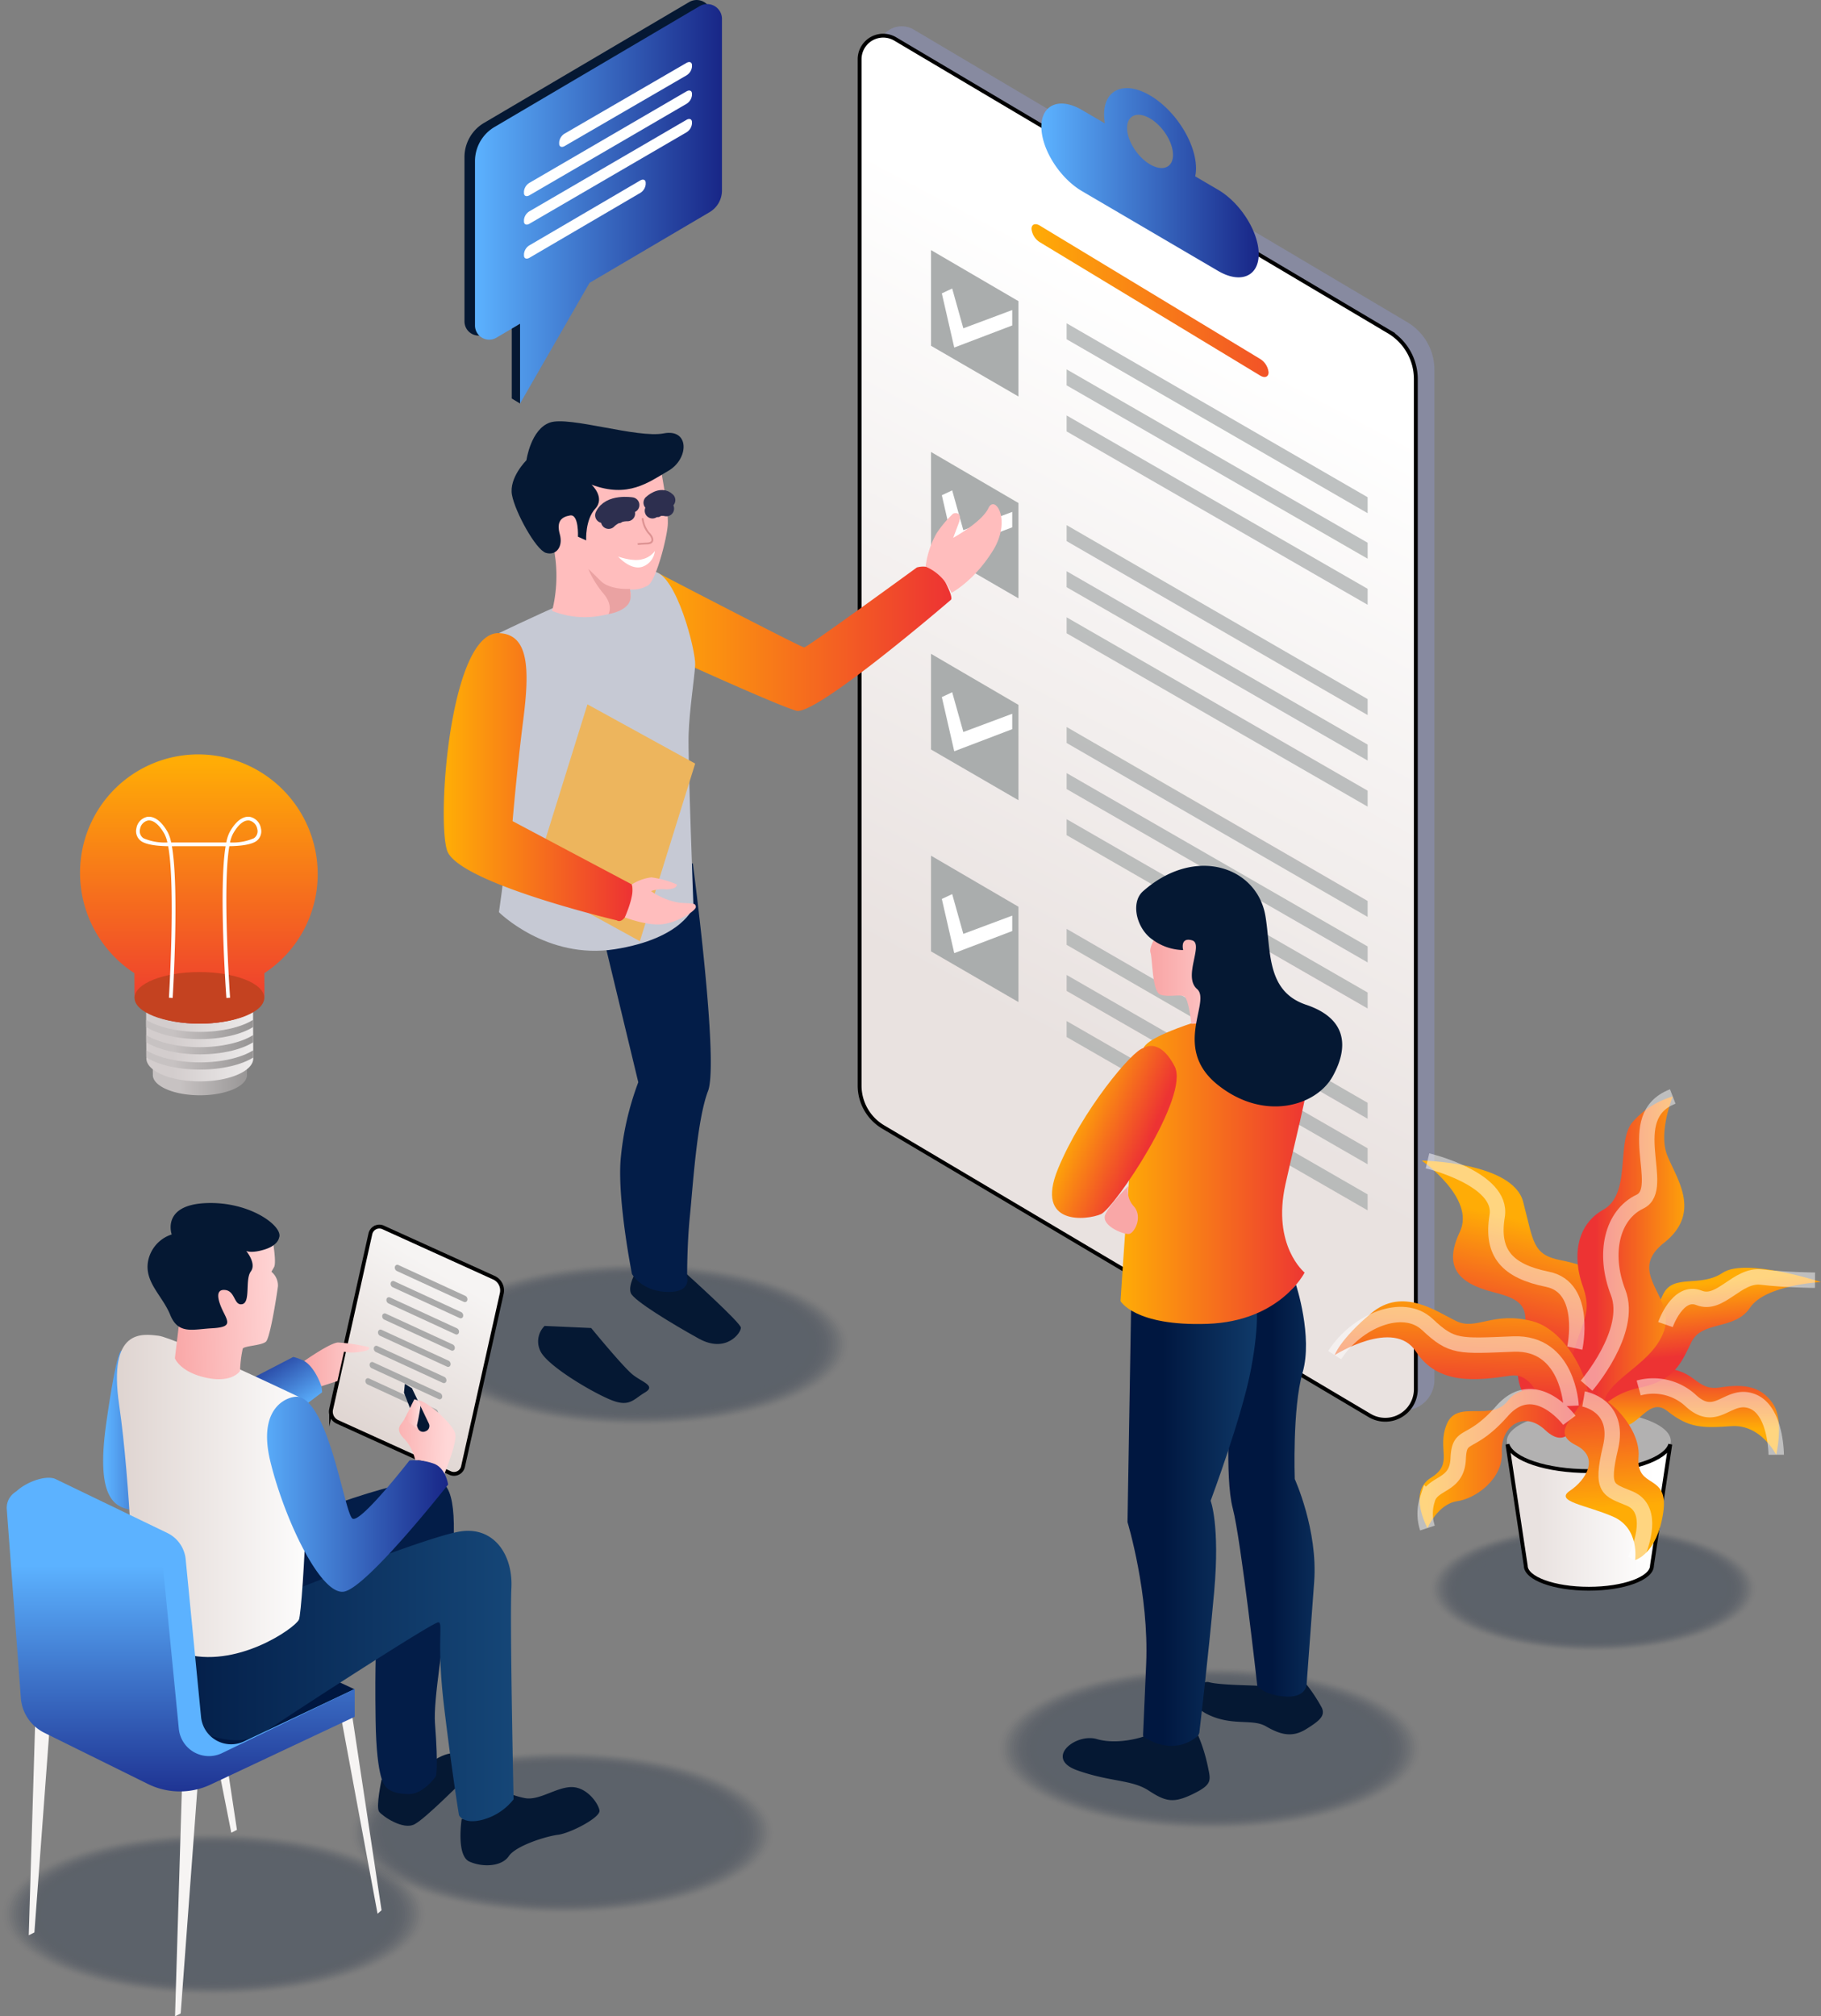 <svg xmlns="http://www.w3.org/2000/svg" xmlns:xlink="http://www.w3.org/1999/xlink" width="354.486" height="392.406" viewBox="0 0 354.486 392.406">
  <rect x="0" y="0" width="354.486" height="392.406" fill="#808080" stroke="none"/>
  <defs>
    <linearGradient id="linear-gradient" x1="0.562" y1="0.202" x2="0.448" y2="0.745" gradientUnits="objectBoundingBox">
      <stop offset="0" stop-color="#fff"/>
      <stop offset="1" stop-color="#e9e2e0"/>
    </linearGradient>
    <linearGradient id="linear-gradient-2" y1="0.5" x2="1" y2="0.5" gradientUnits="objectBoundingBox">
      <stop offset="0" stop-color="#ffac06"/>
      <stop offset="1" stop-color="#f25227"/>
    </linearGradient>
    <linearGradient id="linear-gradient-3" y1="0.5" x2="1" y2="0.5" gradientUnits="objectBoundingBox">
      <stop offset="0" stop-color="#5cb2ff"/>
      <stop offset="1" stop-color="#182687"/>
    </linearGradient>
    <linearGradient id="linear-gradient-4" x1="0.467" y1="0.491" x2="1.594" y2="0.491" gradientUnits="objectBoundingBox">
      <stop offset="0" stop-color="#001740"/>
      <stop offset="1" stop-color="#154677"/>
    </linearGradient>
    <linearGradient id="linear-gradient-5" x1="0.276" y1="0.505" x2="1.253" y2="0.505" xlink:href="#linear-gradient-4"/>
    <linearGradient id="linear-gradient-6" y1="0.5" x2="1" y2="0.5" gradientUnits="objectBoundingBox">
      <stop offset="0" stop-color="#ffac06"/>
      <stop offset="0.99" stop-color="#ed3333"/>
    </linearGradient>
    <linearGradient id="linear-gradient-7" x1="0.286" y1="0.39" x2="0.762" y2="0.659" xlink:href="#linear-gradient-6"/>
    <linearGradient id="linear-gradient-8" x1="0.765" y1="0.686" x2="1.764" y2="0.686" gradientUnits="objectBoundingBox">
      <stop offset="0" stop-color="#f9a7a7"/>
      <stop offset="1" stop-color="#ffd7d7"/>
    </linearGradient>
    <linearGradient id="linear-gradient-9" x1="0.074" y1="0.551" x2="1.091" y2="0.551" xlink:href="#linear-gradient-8"/>
    <linearGradient id="linear-gradient-10" x1="0.303" y1="0.978" x2="0.634" y2="0.18" gradientUnits="objectBoundingBox">
      <stop offset="0" stop-color="#ddd2ce"/>
      <stop offset="1" stop-color="#f6f4f3"/>
    </linearGradient>
    <linearGradient id="linear-gradient-11" x1="0.759" y1="0.78" x2="0.153" y2="-0.165" xlink:href="#linear-gradient-3"/>
    <linearGradient id="linear-gradient-12" x1="12.684" y1="0.015" x2="12.351" y2="0.826" xlink:href="#linear-gradient-10"/>
    <linearGradient id="linear-gradient-13" x1="2.304" y1="0.589" x2="3.456" y2="0.503" xlink:href="#linear-gradient-4"/>
    <linearGradient id="linear-gradient-14" x1="7.542" y1="0.021" x2="7.162" y2="0.827" xlink:href="#linear-gradient-10"/>
    <linearGradient id="linear-gradient-15" x1="27.944" y1="0.024" x2="27.191" y2="0.818" xlink:href="#linear-gradient-10"/>
    <linearGradient id="linear-gradient-16" x1="40.354" y1="0.024" x2="39.602" y2="0.818" xlink:href="#linear-gradient-10"/>
    <linearGradient id="linear-gradient-17" x1="0" y1="0.5" x2="1" y2="0.5" xlink:href="#linear-gradient-4"/>
    <linearGradient id="linear-gradient-19" y1="0.5" x2="1" y2="0.5" gradientUnits="objectBoundingBox">
      <stop offset="0" stop-color="#ddd2ce"/>
      <stop offset="1" stop-color="#fefefe"/>
    </linearGradient>
    <linearGradient id="linear-gradient-20" x1="1.599" y1="0.569" x2="2.757" y2="0.484" xlink:href="#linear-gradient-3"/>
    <linearGradient id="linear-gradient-21" x1="0.5" y1="0.252" x2="0.5" y2="1.086" xlink:href="#linear-gradient-3"/>
    <linearGradient id="linear-gradient-22" x1="-0.014" y1="0.715" x2="1.061" y2="0.665" xlink:href="#linear-gradient-8"/>
    <linearGradient id="linear-gradient-23" x1="0" y1="0.5" x2="1" y2="0.5" xlink:href="#linear-gradient-8"/>
    <linearGradient id="linear-gradient-24" x1="-0.267" y1="0.467" x2="0.861" y2="0.512" xlink:href="#linear-gradient-8"/>
    <linearGradient id="linear-gradient-26" x1="-0.224" y1="0.472" x2="0.843" y2="0.505" xlink:href="#linear-gradient-8"/>
    <linearGradient id="linear-gradient-29" x1="3.352" y1="0.5" x2="4.352" y2="0.5" gradientUnits="objectBoundingBox">
      <stop offset="0" stop-color="#c6c9d4"/>
      <stop offset="1" stop-color="#f4f5f7"/>
    </linearGradient>
    <linearGradient id="linear-gradient-30" x1="3.938" y1="0.5" x2="4.938" y2="0.5" gradientUnits="objectBoundingBox">
      <stop offset="0" stop-color="#edb55d"/>
      <stop offset="1" stop-color="#da8839"/>
    </linearGradient>
    <linearGradient id="linear-gradient-32" x1="0.894" y1="0.5" x2="0.196" y2="0.5" xlink:href="#linear-gradient"/>
    <linearGradient id="linear-gradient-33" x1="0.5" y1="0.706" x2="0.503" y2="0.031" xlink:href="#linear-gradient-6"/>
    <linearGradient id="linear-gradient-34" x1="0.43" y1="0.094" x2="0.516" y2="0.559" xlink:href="#linear-gradient-6"/>
    <linearGradient id="linear-gradient-35" x1="0.512" y1="0.212" x2="0.435" y2="0.661" xlink:href="#linear-gradient-6"/>
    <linearGradient id="linear-gradient-36" x1="0.942" y1="0.499" x2="0.224" y2="0.501" xlink:href="#linear-gradient-6"/>
    <linearGradient id="linear-gradient-37" x1="0.533" y1="-0.03" x2="0.489" y2="0.796" xlink:href="#linear-gradient-6"/>
    <linearGradient id="linear-gradient-39" x1="0.508" y1="0.708" x2="0.481" y2="-0.027" xlink:href="#linear-gradient-6"/>
    <linearGradient id="linear-gradient-40" x1="0.285" y1="0.495" x2="1.283" y2="0.495" gradientUnits="objectBoundingBox">
      <stop offset="0" stop-color="#c7c2c2"/>
      <stop offset="1" stop-color="#868585"/>
    </linearGradient>
    <linearGradient id="linear-gradient-41" x1="0.252" y1="0.495" x2="1.25" y2="0.495" gradientUnits="objectBoundingBox">
      <stop offset="0" stop-color="#d3cdcd"/>
      <stop offset="0.99" stop-color="#f6f5f5"/>
    </linearGradient>
    <linearGradient id="linear-gradient-42" x1="0.5" y1="0.03" x2="0.5" y2="1.014" xlink:href="#linear-gradient-6"/>
    <linearGradient id="linear-gradient-43" x1="0.252" y1="0.48" x2="1.252" y2="0.48" xlink:href="#linear-gradient-40"/>
    <linearGradient id="linear-gradient-44" x1="0.251" y1="0.482" x2="1.251" y2="0.482" xlink:href="#linear-gradient-40"/>
    <linearGradient id="linear-gradient-45" x1="0.251" y1="0.483" x2="1.251" y2="0.483" xlink:href="#linear-gradient-40"/>
  </defs>
  <g id="Grupo_71940" data-name="Grupo 71940" transform="translate(-472.243 -112.301)">
    <g id="Grupo_71883" data-name="Grupo 71883" transform="translate(554.677 357.987)" opacity="0.29">
      <ellipse id="Elipse_5377" data-name="Elipse 5377" cx="41.648" cy="15.952" rx="41.648" ry="15.952" transform="translate(0)" fill="#051833" opacity="0"/>
      <ellipse id="Elipse_5378" data-name="Elipse 5378" cx="41.204" cy="15.782" rx="41.204" ry="15.782" transform="translate(0.444 0.17)" fill="#051833" opacity="0.029"/>
      <ellipse id="Elipse_5379" data-name="Elipse 5379" cx="40.761" cy="15.612" rx="40.761" ry="15.612" transform="translate(0.887 0.34)" fill="#051833" opacity="0.057"/>
      <ellipse id="Elipse_5380" data-name="Elipse 5380" cx="40.317" cy="15.442" rx="40.317" ry="15.442" transform="translate(1.331 0.51)" fill="#051833" opacity="0.086"/>
      <ellipse id="Elipse_5381" data-name="Elipse 5381" cx="39.873" cy="15.272" rx="39.873" ry="15.272" transform="translate(1.775 0.68)" fill="#051833" opacity="0.114"/>
      <ellipse id="Elipse_5382" data-name="Elipse 5382" cx="39.429" cy="15.102" rx="39.429" ry="15.102" transform="translate(2.219 0.85)" fill="#051833" opacity="0.143"/>
      <ellipse id="Elipse_5383" data-name="Elipse 5383" cx="38.986" cy="14.932" rx="38.986" ry="14.932" transform="translate(2.662 1.02)" fill="#051833" opacity="0.171"/>
      <ellipse id="Elipse_5384" data-name="Elipse 5384" cx="38.542" cy="14.762" rx="38.542" ry="14.762" transform="translate(3.106 1.19)" fill="#051833" opacity="0.2"/>
      <ellipse id="Elipse_5385" data-name="Elipse 5385" cx="38.098" cy="14.593" rx="38.098" ry="14.593" transform="translate(3.55 1.36)" fill="#051833" opacity="0.229"/>
      <ellipse id="Elipse_5386" data-name="Elipse 5386" cx="37.655" cy="14.423" rx="37.655" ry="14.423" transform="translate(3.994 1.53)" fill="#051833" opacity="0.257"/>
      <ellipse id="Elipse_5387" data-name="Elipse 5387" cx="37.211" cy="14.253" rx="37.211" ry="14.253" transform="translate(4.437 1.7)" fill="#051833" opacity="0.286"/>
      <ellipse id="Elipse_5388" data-name="Elipse 5388" cx="36.767" cy="14.083" rx="36.767" ry="14.083" transform="translate(4.881 1.87)" fill="#051833" opacity="0.314"/>
      <ellipse id="Elipse_5389" data-name="Elipse 5389" cx="36.323" cy="13.913" rx="36.323" ry="13.913" transform="translate(5.325 2.04)" fill="#051833" opacity="0.343"/>
      <ellipse id="Elipse_5390" data-name="Elipse 5390" cx="35.88" cy="13.743" rx="35.88" ry="13.743" transform="translate(5.769 2.209)" fill="#051833" opacity="0.371"/>
      <ellipse id="Elipse_5391" data-name="Elipse 5391" cx="35.436" cy="13.573" rx="35.436" ry="13.573" transform="translate(6.212 2.379)" fill="#051833" opacity="0.4"/>
      <ellipse id="Elipse_5392" data-name="Elipse 5392" cx="34.992" cy="13.403" rx="34.992" ry="13.403" transform="translate(6.656 2.549)" fill="#051833" opacity="0.429"/>
      <ellipse id="Elipse_5393" data-name="Elipse 5393" cx="34.548" cy="13.233" rx="34.548" ry="13.233" transform="translate(7.1 2.719)" fill="#051833" opacity="0.457"/>
      <ellipse id="Elipse_5394" data-name="Elipse 5394" cx="34.105" cy="13.063" rx="34.105" ry="13.063" transform="translate(7.544 2.889)" fill="#051833" opacity="0.486"/>
      <ellipse id="Elipse_5395" data-name="Elipse 5395" cx="33.661" cy="12.893" rx="33.661" ry="12.893" transform="translate(7.987 3.059)" fill="#051833" opacity="0.514"/>
      <ellipse id="Elipse_5396" data-name="Elipse 5396" cx="33.217" cy="12.723" rx="33.217" ry="12.723" transform="translate(8.431 3.229)" fill="#051833" opacity="0.543"/>
      <ellipse id="Elipse_5397" data-name="Elipse 5397" cx="32.773" cy="12.553" rx="32.773" ry="12.553" transform="translate(8.875 3.399)" fill="#051833" opacity="0.571"/>
      <ellipse id="Elipse_5398" data-name="Elipse 5398" cx="32.33" cy="12.383" rx="32.33" ry="12.383" transform="translate(9.319 3.569)" fill="#051833" opacity="0.6"/>
      <ellipse id="Elipse_5399" data-name="Elipse 5399" cx="31.886" cy="12.213" rx="31.886" ry="12.213" transform="translate(9.762 3.739)" fill="#051833" opacity="0.629"/>
      <ellipse id="Elipse_5400" data-name="Elipse 5400" cx="31.442" cy="12.043" rx="31.442" ry="12.043" transform="translate(10.206 3.909)" fill="#051833" opacity="0.657"/>
      <ellipse id="Elipse_5401" data-name="Elipse 5401" cx="30.998" cy="11.873" rx="30.998" ry="11.873" transform="translate(10.65 4.079)" fill="#051833" opacity="0.686"/>
      <ellipse id="Elipse_5402" data-name="Elipse 5402" cx="30.555" cy="11.703" rx="30.555" ry="11.703" transform="translate(11.093 4.249)" fill="#051833" opacity="0.714"/>
      <ellipse id="Elipse_5403" data-name="Elipse 5403" cx="30.111" cy="11.533" rx="30.111" ry="11.533" transform="translate(11.537 4.419)" fill="#051833" opacity="0.743"/>
      <ellipse id="Elipse_5404" data-name="Elipse 5404" cx="29.667" cy="11.363" rx="29.667" ry="11.363" transform="translate(11.981 4.589)" fill="#051833" opacity="0.771"/>
      <ellipse id="Elipse_5405" data-name="Elipse 5405" cx="29.224" cy="11.193" rx="29.224" ry="11.193" transform="translate(12.425 4.759)" fill="#051833" opacity="0.8"/>
      <ellipse id="Elipse_5406" data-name="Elipse 5406" cx="28.78" cy="11.023" rx="28.78" ry="11.023" transform="translate(12.868 4.929)" fill="#051833" opacity="0.829"/>
      <ellipse id="Elipse_5407" data-name="Elipse 5407" cx="28.336" cy="10.853" rx="28.336" ry="10.853" transform="translate(13.312 5.099)" fill="#051833" opacity="0.857"/>
      <ellipse id="Elipse_5408" data-name="Elipse 5408" cx="27.892" cy="10.683" rx="27.892" ry="10.683" transform="translate(13.756 5.269)" fill="#051833" opacity="0.886"/>
      <ellipse id="Elipse_5409" data-name="Elipse 5409" cx="27.449" cy="10.513" rx="27.449" ry="10.513" transform="translate(14.2 5.439)" fill="#051833" opacity="0.914"/>
      <ellipse id="Elipse_5410" data-name="Elipse 5410" cx="27.005" cy="10.343" rx="27.005" ry="10.343" transform="translate(14.643 5.609)" fill="#051833" opacity="0.943"/>
      <ellipse id="Elipse_5411" data-name="Elipse 5411" cx="26.561" cy="10.173" rx="26.561" ry="10.173" transform="translate(15.087 5.779)" fill="#051833" opacity="0.971"/>
      <ellipse id="Elipse_5412" data-name="Elipse 5412" cx="26.117" cy="10.004" rx="26.117" ry="10.004" transform="translate(15.531 5.949)" fill="#051833"/>
    </g>
    <g id="Grupo_71884" data-name="Grupo 71884" transform="translate(666.084 436.627)" opacity="0.29">
      <ellipse id="Elipse_5413" data-name="Elipse 5413" cx="41.648" cy="15.952" rx="41.648" ry="15.952" transform="translate(0)" fill="#051833" opacity="0"/>
      <ellipse id="Elipse_5414" data-name="Elipse 5414" cx="41.204" cy="15.782" rx="41.204" ry="15.782" transform="translate(0.444 0.17)" fill="#051833" opacity="0.029"/>
      <ellipse id="Elipse_5415" data-name="Elipse 5415" cx="40.761" cy="15.612" rx="40.761" ry="15.612" transform="translate(0.887 0.34)" fill="#051833" opacity="0.057"/>
      <ellipse id="Elipse_5416" data-name="Elipse 5416" cx="40.317" cy="15.442" rx="40.317" ry="15.442" transform="translate(1.331 0.51)" fill="#051833" opacity="0.086"/>
      <ellipse id="Elipse_5417" data-name="Elipse 5417" cx="39.873" cy="15.272" rx="39.873" ry="15.272" transform="translate(1.775 0.68)" fill="#051833" opacity="0.114"/>
      <ellipse id="Elipse_5418" data-name="Elipse 5418" cx="39.429" cy="15.102" rx="39.429" ry="15.102" transform="translate(2.219 0.85)" fill="#051833" opacity="0.143"/>
      <ellipse id="Elipse_5419" data-name="Elipse 5419" cx="38.986" cy="14.932" rx="38.986" ry="14.932" transform="translate(2.662 1.02)" fill="#051833" opacity="0.171"/>
      <ellipse id="Elipse_5420" data-name="Elipse 5420" cx="38.542" cy="14.762" rx="38.542" ry="14.762" transform="translate(3.106 1.19)" fill="#051833" opacity="0.2"/>
      <ellipse id="Elipse_5421" data-name="Elipse 5421" cx="38.098" cy="14.593" rx="38.098" ry="14.593" transform="translate(3.55 1.36)" fill="#051833" opacity="0.229"/>
      <ellipse id="Elipse_5422" data-name="Elipse 5422" cx="37.655" cy="14.423" rx="37.655" ry="14.423" transform="translate(3.994 1.53)" fill="#051833" opacity="0.257"/>
      <ellipse id="Elipse_5423" data-name="Elipse 5423" cx="37.211" cy="14.253" rx="37.211" ry="14.253" transform="translate(4.437 1.7)" fill="#051833" opacity="0.286"/>
      <ellipse id="Elipse_5424" data-name="Elipse 5424" cx="36.767" cy="14.083" rx="36.767" ry="14.083" transform="translate(4.881 1.87)" fill="#051833" opacity="0.314"/>
      <ellipse id="Elipse_5425" data-name="Elipse 5425" cx="36.323" cy="13.913" rx="36.323" ry="13.913" transform="translate(5.325 2.04)" fill="#051833" opacity="0.343"/>
      <ellipse id="Elipse_5426" data-name="Elipse 5426" cx="35.88" cy="13.743" rx="35.88" ry="13.743" transform="translate(5.769 2.209)" fill="#051833" opacity="0.371"/>
      <ellipse id="Elipse_5427" data-name="Elipse 5427" cx="35.436" cy="13.573" rx="35.436" ry="13.573" transform="translate(6.212 2.379)" fill="#051833" opacity="0.4"/>
      <ellipse id="Elipse_5428" data-name="Elipse 5428" cx="34.992" cy="13.403" rx="34.992" ry="13.403" transform="translate(6.656 2.549)" fill="#051833" opacity="0.429"/>
      <ellipse id="Elipse_5429" data-name="Elipse 5429" cx="34.548" cy="13.233" rx="34.548" ry="13.233" transform="translate(7.1 2.719)" fill="#051833" opacity="0.457"/>
      <ellipse id="Elipse_5430" data-name="Elipse 5430" cx="34.105" cy="13.063" rx="34.105" ry="13.063" transform="translate(7.544 2.889)" fill="#051833" opacity="0.486"/>
      <ellipse id="Elipse_5431" data-name="Elipse 5431" cx="33.661" cy="12.893" rx="33.661" ry="12.893" transform="translate(7.987 3.059)" fill="#051833" opacity="0.514"/>
      <ellipse id="Elipse_5432" data-name="Elipse 5432" cx="33.217" cy="12.723" rx="33.217" ry="12.723" transform="translate(8.431 3.229)" fill="#051833" opacity="0.543"/>
      <ellipse id="Elipse_5433" data-name="Elipse 5433" cx="32.773" cy="12.553" rx="32.773" ry="12.553" transform="translate(8.875 3.399)" fill="#051833" opacity="0.571"/>
      <ellipse id="Elipse_5434" data-name="Elipse 5434" cx="32.33" cy="12.383" rx="32.33" ry="12.383" transform="translate(9.319 3.569)" fill="#051833" opacity="0.6"/>
      <ellipse id="Elipse_5435" data-name="Elipse 5435" cx="31.886" cy="12.213" rx="31.886" ry="12.213" transform="translate(9.762 3.739)" fill="#051833" opacity="0.629"/>
      <ellipse id="Elipse_5436" data-name="Elipse 5436" cx="31.442" cy="12.043" rx="31.442" ry="12.043" transform="translate(10.206 3.909)" fill="#051833" opacity="0.657"/>
      <ellipse id="Elipse_5437" data-name="Elipse 5437" cx="30.998" cy="11.873" rx="30.998" ry="11.873" transform="translate(10.65 4.079)" fill="#051833" opacity="0.686"/>
      <ellipse id="Elipse_5438" data-name="Elipse 5438" cx="30.555" cy="11.703" rx="30.555" ry="11.703" transform="translate(11.093 4.249)" fill="#051833" opacity="0.714"/>
      <ellipse id="Elipse_5439" data-name="Elipse 5439" cx="30.111" cy="11.533" rx="30.111" ry="11.533" transform="translate(11.537 4.419)" fill="#051833" opacity="0.743"/>
      <ellipse id="Elipse_5440" data-name="Elipse 5440" cx="29.667" cy="11.363" rx="29.667" ry="11.363" transform="translate(11.981 4.589)" fill="#051833" opacity="0.771"/>
      <ellipse id="Elipse_5441" data-name="Elipse 5441" cx="29.224" cy="11.193" rx="29.224" ry="11.193" transform="translate(12.425 4.759)" fill="#051833" opacity="0.8"/>
      <ellipse id="Elipse_5442" data-name="Elipse 5442" cx="28.78" cy="11.023" rx="28.78" ry="11.023" transform="translate(12.868 4.929)" fill="#051833" opacity="0.829"/>
      <ellipse id="Elipse_5443" data-name="Elipse 5443" cx="28.336" cy="10.853" rx="28.336" ry="10.853" transform="translate(13.312 5.099)" fill="#051833" opacity="0.857"/>
      <ellipse id="Elipse_5444" data-name="Elipse 5444" cx="27.892" cy="10.683" rx="27.892" ry="10.683" transform="translate(13.756 5.269)" fill="#051833" opacity="0.886"/>
      <ellipse id="Elipse_5445" data-name="Elipse 5445" cx="27.449" cy="10.513" rx="27.449" ry="10.513" transform="translate(14.2 5.439)" fill="#051833" opacity="0.914"/>
      <ellipse id="Elipse_5446" data-name="Elipse 5446" cx="27.005" cy="10.343" rx="27.005" ry="10.343" transform="translate(14.643 5.609)" fill="#051833" opacity="0.943"/>
      <ellipse id="Elipse_5447" data-name="Elipse 5447" cx="26.561" cy="10.173" rx="26.561" ry="10.173" transform="translate(15.087 5.779)" fill="#051833" opacity="0.971"/>
      <ellipse id="Elipse_5448" data-name="Elipse 5448" cx="26.117" cy="10.004" rx="26.117" ry="10.004" transform="translate(15.531 5.949)" fill="#051833"/>
    </g>
    <g id="Grupo_71885" data-name="Grupo 71885" transform="translate(750.279 409.174)" opacity="0.29">
      <ellipse id="Elipse_5449" data-name="Elipse 5449" cx="32.127" cy="12.305" rx="32.127" ry="12.305" fill="#051833" opacity="0"/>
      <ellipse id="Elipse_5450" data-name="Elipse 5450" cx="31.784" cy="12.174" rx="31.784" ry="12.174" transform="translate(0.342 0.131)" fill="#051833" opacity="0.029"/>
      <ellipse id="Elipse_5451" data-name="Elipse 5451" cx="31.442" cy="12.043" rx="31.442" ry="12.043" transform="translate(0.685 0.262)" fill="#051833" opacity="0.057"/>
      <ellipse id="Elipse_5452" data-name="Elipse 5452" cx="31.1" cy="11.912" rx="31.1" ry="11.912" transform="translate(1.027 0.393)" fill="#051833" opacity="0.086"/>
      <ellipse id="Elipse_5453" data-name="Elipse 5453" cx="30.758" cy="11.781" rx="30.758" ry="11.781" transform="translate(1.369 0.524)" fill="#051833" opacity="0.114"/>
      <ellipse id="Elipse_5454" data-name="Elipse 5454" cx="30.415" cy="11.65" rx="30.415" ry="11.65" transform="translate(1.711 0.656)" fill="#051833" opacity="0.143"/>
      <ellipse id="Elipse_5455" data-name="Elipse 5455" cx="30.073" cy="11.519" rx="30.073" ry="11.519" transform="translate(2.054 0.787)" fill="#051833" opacity="0.171"/>
      <ellipse id="Elipse_5456" data-name="Elipse 5456" cx="29.731" cy="11.388" rx="29.731" ry="11.388" transform="translate(2.396 0.918)" fill="#051833" opacity="0.2"/>
      <ellipse id="Elipse_5457" data-name="Elipse 5457" cx="29.388" cy="11.256" rx="29.388" ry="11.256" transform="translate(2.738 1.049)" fill="#051833" opacity="0.229"/>
      <ellipse id="Elipse_5458" data-name="Elipse 5458" cx="29.046" cy="11.125" rx="29.046" ry="11.125" transform="translate(3.081 1.18)" fill="#051833" opacity="0.257"/>
      <ellipse id="Elipse_5459" data-name="Elipse 5459" cx="28.704" cy="10.994" rx="28.704" ry="10.994" transform="translate(3.423 1.311)" fill="#051833" opacity="0.286"/>
      <ellipse id="Elipse_5460" data-name="Elipse 5460" cx="28.361" cy="10.863" rx="28.361" ry="10.863" transform="translate(3.765 1.442)" fill="#051833" opacity="0.314"/>
      <ellipse id="Elipse_5461" data-name="Elipse 5461" cx="28.019" cy="10.732" rx="28.019" ry="10.732" transform="translate(4.107 1.573)" fill="#051833" opacity="0.343"/>
      <ellipse id="Elipse_5462" data-name="Elipse 5462" cx="27.677" cy="10.601" rx="27.677" ry="10.601" transform="translate(4.45 1.704)" fill="#051833" opacity="0.371"/>
      <ellipse id="Elipse_5463" data-name="Elipse 5463" cx="27.335" cy="10.47" rx="27.335" ry="10.47" transform="translate(4.792 1.835)" fill="#051833" opacity="0.4"/>
      <ellipse id="Elipse_5464" data-name="Elipse 5464" cx="26.992" cy="10.339" rx="26.992" ry="10.339" transform="translate(5.134 1.967)" fill="#051833" opacity="0.429"/>
      <ellipse id="Elipse_5465" data-name="Elipse 5465" cx="26.65" cy="10.208" rx="26.65" ry="10.208" transform="translate(5.477 2.098)" fill="#051833" opacity="0.457"/>
      <ellipse id="Elipse_5466" data-name="Elipse 5466" cx="26.308" cy="10.076" rx="26.308" ry="10.076" transform="translate(5.819 2.229)" fill="#051833" opacity="0.486"/>
      <ellipse id="Elipse_5467" data-name="Elipse 5467" cx="25.965" cy="9.945" rx="25.965" ry="9.945" transform="translate(6.161 2.36)" fill="#051833" opacity="0.514"/>
      <ellipse id="Elipse_5468" data-name="Elipse 5468" cx="25.623" cy="9.814" rx="25.623" ry="9.814" transform="translate(6.504 2.491)" fill="#051833" opacity="0.543"/>
      <ellipse id="Elipse_5469" data-name="Elipse 5469" cx="25.281" cy="9.683" rx="25.281" ry="9.683" transform="translate(6.846 2.622)" fill="#051833" opacity="0.571"/>
      <ellipse id="Elipse_5470" data-name="Elipse 5470" cx="24.939" cy="9.552" rx="24.939" ry="9.552" transform="translate(7.188 2.753)" fill="#051833" opacity="0.6"/>
      <ellipse id="Elipse_5471" data-name="Elipse 5471" cx="24.596" cy="9.421" rx="24.596" ry="9.421" transform="translate(7.53 2.884)" fill="#051833" opacity="0.629"/>
      <ellipse id="Elipse_5472" data-name="Elipse 5472" cx="24.254" cy="9.29" rx="24.254" ry="9.29" transform="translate(7.873 3.015)" fill="#051833" opacity="0.657"/>
      <ellipse id="Elipse_5473" data-name="Elipse 5473" cx="23.912" cy="9.159" rx="23.912" ry="9.159" transform="translate(8.215 3.147)" fill="#051833" opacity="0.686"/>
      <ellipse id="Elipse_5474" data-name="Elipse 5474" cx="23.569" cy="9.028" rx="23.569" ry="9.028" transform="translate(8.557 3.278)" fill="#051833" opacity="0.714"/>
      <ellipse id="Elipse_5475" data-name="Elipse 5475" cx="23.227" cy="8.896" rx="23.227" ry="8.896" transform="translate(8.9 3.409)" fill="#051833" opacity="0.743"/>
      <ellipse id="Elipse_5476" data-name="Elipse 5476" cx="22.885" cy="8.765" rx="22.885" ry="8.765" transform="translate(9.242 3.54)" fill="#051833" opacity="0.771"/>
      <ellipse id="Elipse_5477" data-name="Elipse 5477" cx="22.543" cy="8.634" rx="22.543" ry="8.634" transform="translate(9.584 3.671)" fill="#051833" opacity="0.8"/>
      <ellipse id="Elipse_5478" data-name="Elipse 5478" cx="22.2" cy="8.503" rx="22.2" ry="8.503" transform="translate(9.926 3.802)" fill="#051833" opacity="0.829"/>
      <ellipse id="Elipse_5479" data-name="Elipse 5479" cx="21.858" cy="8.372" rx="21.858" ry="8.372" transform="translate(10.269 3.933)" fill="#051833" opacity="0.857"/>
      <ellipse id="Elipse_5480" data-name="Elipse 5480" cx="21.516" cy="8.241" rx="21.516" ry="8.241" transform="translate(10.611 4.064)" fill="#051833" opacity="0.886"/>
      <ellipse id="Elipse_5481" data-name="Elipse 5481" cx="21.173" cy="8.11" rx="21.173" ry="8.11" transform="translate(10.953 4.195)" fill="#051833" opacity="0.914"/>
      <ellipse id="Elipse_5482" data-name="Elipse 5482" cx="20.831" cy="7.979" rx="20.831" ry="7.979" transform="translate(11.296 4.326)" fill="#051833" opacity="0.943"/>
      <ellipse id="Elipse_5483" data-name="Elipse 5483" cx="20.489" cy="7.848" rx="20.489" ry="7.848" transform="translate(11.638 4.458)" fill="#051833" opacity="0.971"/>
      <ellipse id="Elipse_5484" data-name="Elipse 5484" cx="20.146" cy="7.717" rx="20.146" ry="7.717" transform="translate(11.98 4.589)" fill="#051833"/>
    </g>
    <g id="Grupo_71886" data-name="Grupo 71886" transform="translate(472.243 468.876)" opacity="0.29">
      <ellipse id="Elipse_5485" data-name="Elipse 5485" cx="41.648" cy="15.952" rx="41.648" ry="15.952" transform="translate(0 0)" fill="#051833" opacity="0"/>
      <ellipse id="Elipse_5486" data-name="Elipse 5486" cx="41.204" cy="15.782" rx="41.204" ry="15.782" transform="translate(0.444 0.17)" fill="#051833" opacity="0.029"/>
      <ellipse id="Elipse_5487" data-name="Elipse 5487" cx="40.761" cy="15.612" rx="40.761" ry="15.612" transform="translate(0.887 0.34)" fill="#051833" opacity="0.057"/>
      <ellipse id="Elipse_5488" data-name="Elipse 5488" cx="40.317" cy="15.442" rx="40.317" ry="15.442" transform="translate(1.331 0.51)" fill="#051833" opacity="0.086"/>
      <ellipse id="Elipse_5489" data-name="Elipse 5489" cx="39.873" cy="15.272" rx="39.873" ry="15.272" transform="translate(1.775 0.68)" fill="#051833" opacity="0.114"/>
      <ellipse id="Elipse_5490" data-name="Elipse 5490" cx="39.429" cy="15.102" rx="39.429" ry="15.102" transform="translate(2.219 0.85)" fill="#051833" opacity="0.143"/>
      <ellipse id="Elipse_5491" data-name="Elipse 5491" cx="38.986" cy="14.932" rx="38.986" ry="14.932" transform="translate(2.662 1.02)" fill="#051833" opacity="0.171"/>
      <ellipse id="Elipse_5492" data-name="Elipse 5492" cx="38.542" cy="14.762" rx="38.542" ry="14.762" transform="translate(3.106 1.19)" fill="#051833" opacity="0.2"/>
      <ellipse id="Elipse_5493" data-name="Elipse 5493" cx="38.098" cy="14.593" rx="38.098" ry="14.593" transform="translate(3.55 1.36)" fill="#051833" opacity="0.229"/>
      <ellipse id="Elipse_5494" data-name="Elipse 5494" cx="37.655" cy="14.423" rx="37.655" ry="14.423" transform="translate(3.994 1.53)" fill="#051833" opacity="0.257"/>
      <ellipse id="Elipse_5495" data-name="Elipse 5495" cx="37.211" cy="14.253" rx="37.211" ry="14.253" transform="translate(4.437 1.7)" fill="#051833" opacity="0.286"/>
      <ellipse id="Elipse_5496" data-name="Elipse 5496" cx="36.767" cy="14.083" rx="36.767" ry="14.083" transform="translate(4.881 1.87)" fill="#051833" opacity="0.314"/>
      <ellipse id="Elipse_5497" data-name="Elipse 5497" cx="36.323" cy="13.913" rx="36.323" ry="13.913" transform="translate(5.325 2.04)" fill="#051833" opacity="0.343"/>
      <ellipse id="Elipse_5498" data-name="Elipse 5498" cx="35.88" cy="13.743" rx="35.88" ry="13.743" transform="translate(5.769 2.21)" fill="#051833" opacity="0.371"/>
      <ellipse id="Elipse_5499" data-name="Elipse 5499" cx="35.436" cy="13.573" rx="35.436" ry="13.573" transform="translate(6.212 2.379)" fill="#051833" opacity="0.4"/>
      <ellipse id="Elipse_5500" data-name="Elipse 5500" cx="34.992" cy="13.403" rx="34.992" ry="13.403" transform="translate(6.656 2.549)" fill="#051833" opacity="0.429"/>
      <ellipse id="Elipse_5501" data-name="Elipse 5501" cx="34.548" cy="13.233" rx="34.548" ry="13.233" transform="translate(7.1 2.719)" fill="#051833" opacity="0.457"/>
      <ellipse id="Elipse_5502" data-name="Elipse 5502" cx="34.105" cy="13.063" rx="34.105" ry="13.063" transform="translate(7.544 2.889)" fill="#051833" opacity="0.486"/>
      <ellipse id="Elipse_5503" data-name="Elipse 5503" cx="33.661" cy="12.893" rx="33.661" ry="12.893" transform="translate(7.987 3.059)" fill="#051833" opacity="0.514"/>
      <ellipse id="Elipse_5504" data-name="Elipse 5504" cx="33.217" cy="12.723" rx="33.217" ry="12.723" transform="translate(8.431 3.229)" fill="#051833" opacity="0.543"/>
      <ellipse id="Elipse_5505" data-name="Elipse 5505" cx="32.773" cy="12.553" rx="32.773" ry="12.553" transform="translate(8.875 3.399)" fill="#051833" opacity="0.571"/>
      <ellipse id="Elipse_5506" data-name="Elipse 5506" cx="32.33" cy="12.383" rx="32.33" ry="12.383" transform="translate(9.319 3.569)" fill="#051833" opacity="0.6"/>
      <ellipse id="Elipse_5507" data-name="Elipse 5507" cx="31.886" cy="12.213" rx="31.886" ry="12.213" transform="translate(9.762 3.739)" fill="#051833" opacity="0.629"/>
      <ellipse id="Elipse_5508" data-name="Elipse 5508" cx="31.442" cy="12.043" rx="31.442" ry="12.043" transform="translate(10.206 3.909)" fill="#051833" opacity="0.657"/>
      <ellipse id="Elipse_5509" data-name="Elipse 5509" cx="30.998" cy="11.873" rx="30.998" ry="11.873" transform="translate(10.65 4.079)" fill="#051833" opacity="0.686"/>
      <ellipse id="Elipse_5510" data-name="Elipse 5510" cx="30.555" cy="11.703" rx="30.555" ry="11.703" transform="translate(11.093 4.249)" fill="#051833" opacity="0.714"/>
      <ellipse id="Elipse_5511" data-name="Elipse 5511" cx="30.111" cy="11.533" rx="30.111" ry="11.533" transform="translate(11.537 4.419)" fill="#051833" opacity="0.743"/>
      <ellipse id="Elipse_5512" data-name="Elipse 5512" cx="29.667" cy="11.363" rx="29.667" ry="11.363" transform="translate(11.981 4.589)" fill="#051833" opacity="0.771"/>
      <ellipse id="Elipse_5513" data-name="Elipse 5513" cx="29.224" cy="11.193" rx="29.224" ry="11.193" transform="translate(12.425 4.759)" fill="#051833" opacity="0.8"/>
      <ellipse id="Elipse_5514" data-name="Elipse 5514" cx="28.78" cy="11.023" rx="28.78" ry="11.023" transform="translate(12.868 4.929)" fill="#051833" opacity="0.829"/>
      <ellipse id="Elipse_5515" data-name="Elipse 5515" cx="28.336" cy="10.853" rx="28.336" ry="10.853" transform="translate(13.312 5.099)" fill="#051833" opacity="0.857"/>
      <ellipse id="Elipse_5516" data-name="Elipse 5516" cx="27.892" cy="10.683" rx="27.892" ry="10.683" transform="translate(13.756 5.269)" fill="#051833" opacity="0.886"/>
      <ellipse id="Elipse_5517" data-name="Elipse 5517" cx="27.449" cy="10.513" rx="27.449" ry="10.513" transform="translate(14.2 5.439)" fill="#051833" opacity="0.914"/>
      <ellipse id="Elipse_5518" data-name="Elipse 5518" cx="27.005" cy="10.343" rx="27.005" ry="10.343" transform="translate(14.643 5.609)" fill="#051833" opacity="0.943"/>
      <ellipse id="Elipse_5519" data-name="Elipse 5519" cx="26.561" cy="10.173" rx="26.561" ry="10.173" transform="translate(15.087 5.779)" fill="#051833" opacity="0.971"/>
      <ellipse id="Elipse_5520" data-name="Elipse 5520" cx="26.117" cy="10.004" rx="26.117" ry="10.004" transform="translate(15.531 5.949)" fill="#051833"/>
    </g>
    <g id="Grupo_71887" data-name="Grupo 71887" transform="translate(540.018 453.01)" opacity="0.29">
      <ellipse id="Elipse_5521" data-name="Elipse 5521" cx="41.648" cy="15.952" rx="41.648" ry="15.952" transform="translate(0 0)" fill="#051833" opacity="0"/>
      <ellipse id="Elipse_5522" data-name="Elipse 5522" cx="41.204" cy="15.782" rx="41.204" ry="15.782" transform="translate(0.444 0.17)" fill="#051833" opacity="0.029"/>
      <ellipse id="Elipse_5523" data-name="Elipse 5523" cx="40.761" cy="15.612" rx="40.761" ry="15.612" transform="translate(0.887 0.34)" fill="#051833" opacity="0.057"/>
      <ellipse id="Elipse_5524" data-name="Elipse 5524" cx="40.317" cy="15.442" rx="40.317" ry="15.442" transform="translate(1.331 0.51)" fill="#051833" opacity="0.086"/>
      <ellipse id="Elipse_5525" data-name="Elipse 5525" cx="39.873" cy="15.272" rx="39.873" ry="15.272" transform="translate(1.775 0.68)" fill="#051833" opacity="0.114"/>
      <ellipse id="Elipse_5526" data-name="Elipse 5526" cx="39.429" cy="15.102" rx="39.429" ry="15.102" transform="translate(2.219 0.85)" fill="#051833" opacity="0.143"/>
      <ellipse id="Elipse_5527" data-name="Elipse 5527" cx="38.986" cy="14.932" rx="38.986" ry="14.932" transform="translate(2.662 1.02)" fill="#051833" opacity="0.171"/>
      <ellipse id="Elipse_5528" data-name="Elipse 5528" cx="38.542" cy="14.762" rx="38.542" ry="14.762" transform="translate(3.106 1.19)" fill="#051833" opacity="0.2"/>
      <ellipse id="Elipse_5529" data-name="Elipse 5529" cx="38.098" cy="14.593" rx="38.098" ry="14.593" transform="translate(3.55 1.36)" fill="#051833" opacity="0.229"/>
      <ellipse id="Elipse_5530" data-name="Elipse 5530" cx="37.655" cy="14.423" rx="37.655" ry="14.423" transform="translate(3.994 1.53)" fill="#051833" opacity="0.257"/>
      <ellipse id="Elipse_5531" data-name="Elipse 5531" cx="37.211" cy="14.253" rx="37.211" ry="14.253" transform="translate(4.437 1.7)" fill="#051833" opacity="0.286"/>
      <ellipse id="Elipse_5532" data-name="Elipse 5532" cx="36.767" cy="14.083" rx="36.767" ry="14.083" transform="translate(4.881 1.87)" fill="#051833" opacity="0.314"/>
      <ellipse id="Elipse_5533" data-name="Elipse 5533" cx="36.323" cy="13.913" rx="36.323" ry="13.913" transform="translate(5.325 2.04)" fill="#051833" opacity="0.343"/>
      <ellipse id="Elipse_5534" data-name="Elipse 5534" cx="35.88" cy="13.743" rx="35.88" ry="13.743" transform="translate(5.769 2.21)" fill="#051833" opacity="0.371"/>
      <ellipse id="Elipse_5535" data-name="Elipse 5535" cx="35.436" cy="13.573" rx="35.436" ry="13.573" transform="translate(6.212 2.379)" fill="#051833" opacity="0.4"/>
      <ellipse id="Elipse_5536" data-name="Elipse 5536" cx="34.992" cy="13.403" rx="34.992" ry="13.403" transform="translate(6.656 2.549)" fill="#051833" opacity="0.429"/>
      <ellipse id="Elipse_5537" data-name="Elipse 5537" cx="34.548" cy="13.233" rx="34.548" ry="13.233" transform="translate(7.1 2.719)" fill="#051833" opacity="0.457"/>
      <ellipse id="Elipse_5538" data-name="Elipse 5538" cx="34.105" cy="13.063" rx="34.105" ry="13.063" transform="translate(7.544 2.889)" fill="#051833" opacity="0.486"/>
      <ellipse id="Elipse_5539" data-name="Elipse 5539" cx="33.661" cy="12.893" rx="33.661" ry="12.893" transform="translate(7.987 3.059)" fill="#051833" opacity="0.514"/>
      <ellipse id="Elipse_5540" data-name="Elipse 5540" cx="33.217" cy="12.723" rx="33.217" ry="12.723" transform="translate(8.431 3.229)" fill="#051833" opacity="0.543"/>
      <ellipse id="Elipse_5541" data-name="Elipse 5541" cx="32.773" cy="12.553" rx="32.773" ry="12.553" transform="translate(8.875 3.399)" fill="#051833" opacity="0.571"/>
      <ellipse id="Elipse_5542" data-name="Elipse 5542" cx="32.33" cy="12.383" rx="32.33" ry="12.383" transform="translate(9.318 3.569)" fill="#051833" opacity="0.6"/>
      <ellipse id="Elipse_5543" data-name="Elipse 5543" cx="31.886" cy="12.213" rx="31.886" ry="12.213" transform="translate(9.762 3.739)" fill="#051833" opacity="0.629"/>
      <ellipse id="Elipse_5544" data-name="Elipse 5544" cx="31.442" cy="12.043" rx="31.442" ry="12.043" transform="translate(10.206 3.909)" fill="#051833" opacity="0.657"/>
      <ellipse id="Elipse_5545" data-name="Elipse 5545" cx="30.998" cy="11.873" rx="30.998" ry="11.873" transform="translate(10.65 4.079)" fill="#051833" opacity="0.686"/>
      <ellipse id="Elipse_5546" data-name="Elipse 5546" cx="30.555" cy="11.703" rx="30.555" ry="11.703" transform="translate(11.093 4.249)" fill="#051833" opacity="0.714"/>
      <ellipse id="Elipse_5547" data-name="Elipse 5547" cx="30.111" cy="11.533" rx="30.111" ry="11.533" transform="translate(11.537 4.419)" fill="#051833" opacity="0.743"/>
      <ellipse id="Elipse_5548" data-name="Elipse 5548" cx="29.667" cy="11.363" rx="29.667" ry="11.363" transform="translate(11.981 4.589)" fill="#051833" opacity="0.771"/>
      <ellipse id="Elipse_5549" data-name="Elipse 5549" cx="29.224" cy="11.193" rx="29.224" ry="11.193" transform="translate(12.425 4.759)" fill="#051833" opacity="0.8"/>
      <ellipse id="Elipse_5550" data-name="Elipse 5550" cx="28.78" cy="11.023" rx="28.78" ry="11.023" transform="translate(12.868 4.929)" fill="#051833" opacity="0.829"/>
      <ellipse id="Elipse_5551" data-name="Elipse 5551" cx="28.336" cy="10.853" rx="28.336" ry="10.853" transform="translate(13.312 5.099)" fill="#051833" opacity="0.857"/>
      <ellipse id="Elipse_5552" data-name="Elipse 5552" cx="27.892" cy="10.683" rx="27.892" ry="10.683" transform="translate(13.756 5.269)" fill="#051833" opacity="0.886"/>
      <ellipse id="Elipse_5553" data-name="Elipse 5553" cx="27.449" cy="10.513" rx="27.449" ry="10.513" transform="translate(14.2 5.439)" fill="#051833" opacity="0.914"/>
      <ellipse id="Elipse_5554" data-name="Elipse 5554" cx="27.005" cy="10.343" rx="27.005" ry="10.343" transform="translate(14.643 5.609)" fill="#051833" opacity="0.943"/>
      <ellipse id="Elipse_5555" data-name="Elipse 5555" cx="26.561" cy="10.173" rx="26.561" ry="10.173" transform="translate(15.087 5.779)" fill="#051833" opacity="0.971"/>
      <ellipse id="Elipse_5556" data-name="Elipse 5556" cx="26.117" cy="10.004" rx="26.117" ry="10.004" transform="translate(15.531 5.949)" fill="#051833"/>
    </g>
    <g id="Grupo_71930" data-name="Grupo 71930" transform="translate(473.547 117.413)">
      <g id="Grupo_71920" data-name="Grupo 71920" transform="translate(166.032 0)">
        <path id="Trazado_107154" data-name="Trazado 107154" d="M1470.421,142.575l96.029,56.92a10.763,10.763,0,0,1,5.346,9.3V405.368a5.95,5.95,0,0,1-8.945,5.142l-94.681-56.136a9.364,9.364,0,0,1-4.651-8.092V146.543A4.591,4.591,0,0,1,1470.421,142.575Z" transform="translate(-1459.902 -141.944)" fill="#878aa0"/>
        <path id="Trazado_107155" data-name="Trazado 107155" d="M1449.45,153.138l96.029,56.921a10.762,10.762,0,0,1,5.346,9.3V415.931a5.95,5.95,0,0,1-8.944,5.142L1447.2,364.937a9.364,9.364,0,0,1-4.651-8.092V157.105A4.591,4.591,0,0,1,1449.45,153.138Z" transform="translate(-1442.548 -150.685)" stroke="#000" stroke-miterlimit="10" stroke-width="0.75" fill="url(#linear-gradient)"/>
        <path id="Trazado_107156" data-name="Trazado 107156" d="M1681.124,394.774l-42.914-25.967a3.484,3.484,0,0,1-1.617-2.595h0c0-.889.727-1.176,1.617-.638l42.914,25.967a3.484,3.484,0,0,1,1.617,2.595h0C1682.741,395.025,1682.013,395.312,1681.124,394.774Z" transform="translate(-1603.13 -326.783)" fill="url(#linear-gradient-2)"/>
        <g id="Grupo_71895" data-name="Grupo 71895" transform="translate(13.902 43.561)">
          <g id="Grupo_71894" data-name="Grupo 71894">
            <g id="Grupo_71893" data-name="Grupo 71893" transform="translate(26.398 14.244)">
              <g id="Grupo_71892" data-name="Grupo 71892">
                <g id="Grupo_71891" data-name="Grupo 71891" opacity="0.75">
                  <g id="Grupo_71888" data-name="Grupo 71888">
                    <path id="Trazado_107157" data-name="Trazado 107157" d="M1676.232,477.131v3.108l58.591,33.85v-3.108Z" transform="translate(-1676.232 -477.131)" fill="#aaadad"/>
                  </g>
                  <g id="Grupo_71889" data-name="Grupo 71889" transform="translate(0 8.969)">
                    <path id="Trazado_107158" data-name="Trazado 107158" d="M1676.232,529.136v3.108l58.591,33.736v-3.108Z" transform="translate(-1676.232 -529.136)" fill="#aaadad"/>
                  </g>
                  <g id="Grupo_71890" data-name="Grupo 71890" transform="translate(0 17.937)">
                    <path id="Trazado_107159" data-name="Trazado 107159" d="M1676.232,581.14v3.108l58.591,33.736v-3.108Z" transform="translate(-1676.232 -581.14)" fill="#aaadad"/>
                  </g>
                </g>
              </g>
            </g>
            <path id="Trazado_107160" data-name="Trazado 107160" d="M1540.179,404.471v18.553l-17.02-9.866V394.534Z" transform="translate(-1523.159 -394.534)" fill="#aaadad"/>
          </g>
          <path id="Trazado_107161" data-name="Trazado 107161" d="M1535.356,438.816l2.418,10.541,11.288-4.3v-3l-9.52,3.555-2.171-7.745Z" transform="translate(-1533.253 -430.392)" fill="#fff"/>
        </g>
        <g id="Grupo_71903" data-name="Grupo 71903" transform="translate(13.902 82.846)">
          <g id="Grupo_71902" data-name="Grupo 71902" transform="translate(0 0)">
            <g id="Grupo_71901" data-name="Grupo 71901" transform="translate(26.398 14.244)">
              <g id="Grupo_71900" data-name="Grupo 71900">
                <g id="Grupo_71899" data-name="Grupo 71899" opacity="0.75">
                  <g id="Grupo_71896" data-name="Grupo 71896">
                    <path id="Trazado_107162" data-name="Trazado 107162" d="M1676.232,704.93v3.108l58.591,33.85V738.78Z" transform="translate(-1676.232 -704.93)" fill="#aaadad"/>
                  </g>
                  <g id="Grupo_71897" data-name="Grupo 71897" transform="translate(0 8.969)">
                    <path id="Trazado_107163" data-name="Trazado 107163" d="M1676.232,756.935v3.108l58.591,33.736V790.67Z" transform="translate(-1676.232 -756.935)" fill="#aaadad"/>
                  </g>
                  <g id="Grupo_71898" data-name="Grupo 71898" transform="translate(0 17.937)">
                    <path id="Trazado_107164" data-name="Trazado 107164" d="M1676.232,808.939v3.108l58.591,33.736v-3.108Z" transform="translate(-1676.232 -808.939)" fill="#aaadad"/>
                  </g>
                </g>
              </g>
            </g>
            <path id="Trazado_107165" data-name="Trazado 107165" d="M1540.179,632.27v18.553l-17.02-9.866V622.333Z" transform="translate(-1523.159 -622.333)" fill="#aaadad"/>
          </g>
          <path id="Trazado_107166" data-name="Trazado 107166" d="M1535.356,666.615l2.418,10.541,11.288-4.3v-3l-9.52,3.555-2.171-7.745Z" transform="translate(-1533.253 -658.191)" fill="#fff"/>
        </g>
        <g id="Grupo_71911" data-name="Grupo 71911" transform="translate(13.902 122.131)">
          <g id="Grupo_71910" data-name="Grupo 71910">
            <g id="Grupo_71909" data-name="Grupo 71909" transform="translate(26.398 14.244)">
              <g id="Grupo_71908" data-name="Grupo 71908">
                <g id="Grupo_71907" data-name="Grupo 71907" opacity="0.75">
                  <g id="Grupo_71904" data-name="Grupo 71904">
                    <path id="Trazado_107167" data-name="Trazado 107167" d="M1676.232,932.729v3.108l58.591,33.85v-3.108Z" transform="translate(-1676.232 -932.729)" fill="#aaadad"/>
                  </g>
                  <g id="Grupo_71905" data-name="Grupo 71905" transform="translate(0 8.969)">
                    <path id="Trazado_107168" data-name="Trazado 107168" d="M1676.232,984.734v3.108l58.591,33.736v-3.108Z" transform="translate(-1676.232 -984.734)" fill="#aaadad"/>
                  </g>
                  <g id="Grupo_71906" data-name="Grupo 71906" transform="translate(0 17.937)">
                    <path id="Trazado_107169" data-name="Trazado 107169" d="M1676.232,1036.738v3.108l58.591,33.735v-3.108Z" transform="translate(-1676.232 -1036.738)" fill="#aaadad"/>
                  </g>
                </g>
              </g>
            </g>
            <path id="Trazado_107170" data-name="Trazado 107170" d="M1540.179,860.069v18.553l-17.02-9.866V850.132Z" transform="translate(-1523.159 -850.132)" fill="#aaadad"/>
          </g>
          <path id="Trazado_107171" data-name="Trazado 107171" d="M1535.356,894.414l2.418,10.541,11.288-4.3v-3l-9.52,3.555-2.171-7.745Z" transform="translate(-1533.253 -885.99)" fill="#fff"/>
        </g>
        <g id="Grupo_71919" data-name="Grupo 71919" transform="translate(13.902 161.417)">
          <g id="Grupo_71918" data-name="Grupo 71918">
            <g id="Grupo_71917" data-name="Grupo 71917" transform="translate(26.398 14.244)">
              <g id="Grupo_71916" data-name="Grupo 71916">
                <g id="Grupo_71915" data-name="Grupo 71915" opacity="0.75">
                  <g id="Grupo_71912" data-name="Grupo 71912">
                    <path id="Trazado_107172" data-name="Trazado 107172" d="M1676.232,1160.528v3.108l58.591,33.85v-3.108Z" transform="translate(-1676.232 -1160.528)" fill="#aaadad"/>
                  </g>
                  <g id="Grupo_71913" data-name="Grupo 71913" transform="translate(0 8.969)">
                    <path id="Trazado_107173" data-name="Trazado 107173" d="M1676.232,1212.533v3.108l58.591,33.735v-3.108Z" transform="translate(-1676.232 -1212.533)" fill="#aaadad"/>
                  </g>
                  <g id="Grupo_71914" data-name="Grupo 71914" transform="translate(0 17.937)">
                    <path id="Trazado_107174" data-name="Trazado 107174" d="M1676.232,1264.537v3.108l58.591,33.735v-3.108Z" transform="translate(-1676.232 -1264.537)" fill="#aaadad"/>
                  </g>
                </g>
              </g>
            </g>
            <path id="Trazado_107175" data-name="Trazado 107175" d="M1540.179,1087.868v18.553l-17.02-9.866v-18.624Z" transform="translate(-1523.159 -1077.931)" fill="#aaadad"/>
          </g>
          <path id="Trazado_107176" data-name="Trazado 107176" d="M1535.356,1122.213l2.418,10.541,11.288-4.3v-3l-9.52,3.555-2.171-7.745Z" transform="translate(-1533.253 -1113.789)" fill="#fff"/>
        </g>
        <path id="Trazado_107177" data-name="Trazado 107177" d="M1682.156,231.531l-4.464-2.616a7.56,7.56,0,0,0,.158-1.554c0-4.942-4.006-11.3-8.948-14.191s-8.948-1.238-8.948,3.7a10.513,10.513,0,0,0,.158,1.739L1655.648,216c-4.343-2.545-7.9-1.074-7.9,3.268s3.553,9.977,7.9,12.522l26.507,15.534c4.343,2.545,7.9,1.074,7.9-3.269S1686.5,234.076,1682.156,231.531Zm-13.254-4.944c-2.468-1.446-4.469-4.62-4.469-7.088s2-3.3,4.469-1.85,4.469,4.62,4.469,7.088S1671.37,228.033,1668.9,226.587Z" transform="translate(-1612.364 -199.708)" fill="url(#linear-gradient-3)"/>
      </g>
      <g id="Grupo_71922" data-name="Grupo 71922" transform="translate(203.483 163.388)">
        <path id="Trazado_107178" data-name="Trazado 107178" d="M1832.33,2011.145c-.633-.1-7.318-.119-9.344-.69s-5.3,3.735-.457,6.184,8.784.83,11.487,2.394,5.015,2.28,7.779.574,3.741-2.634,3.124-4.134a30.744,30.744,0,0,0-2.991-4.559Z" transform="translate(-1792.366 -1851.564)" fill="#051833"/>
        <path id="Trazado_107179" data-name="Trazado 107179" d="M1871.913,1562.169s3.312,10.076,1.288,17.066-1.531,20.743-1.531,20.743,4.524,9.916,3.78,20.007l-1.476,19.995s-.092,2.624-4.253,2.317-5.346-2.085-5.346-2.085-3.164-28.417-4.778-34.548-.47-21.642-.47-21.642l1.105-14.973S1869.341,1565.112,1871.913,1562.169Z" transform="translate(-1824.412 -1480.63)" fill="url(#linear-gradient-4)"/>
        <path id="Trazado_107180" data-name="Trazado 107180" d="M1745.635,1583.291l-.693,41.2s4.232,13.918,3.632,27.659l-.6,13.741s-.072,3.4,5.362,2.544,5.591-2.989,5.591-2.989,1.716-14.375,2.883-27.357-.685-17.749-.685-17.749,6.142-16.4,7.886-25.759.952-12.9.952-12.9Z" transform="translate(-1730.244 -1496.771)" fill="url(#linear-gradient-5)"/>
        <path id="Trazado_107181" data-name="Trazado 107181" d="M1759.975,1250.929s-16.92,4.175-18.462,7.48-4.443,49.228-4.443,49.228,2.746,4.92,16.913,4.432,18.921-9.98,18.921-9.98-6.384-5.2-3.729-17.185,5.151-20.419,4.98-26.8S1762.732,1250.2,1759.975,1250.929Z" transform="translate(-1723.73 -1222.927)" fill="url(#linear-gradient-6)"/>
        <path id="Trazado_107182" data-name="Trazado 107182" d="M1677.5,1293.027s3.069-2.261,6.09,3.549-11.741,27.59-14.325,28.752-13.006,2.454-8.38-8.812S1675.387,1293.4,1677.5,1293.027Z" transform="translate(-1659.715 -1257.545)" fill="url(#linear-gradient-7)"/>
        <path id="Trazado_107183" data-name="Trazado 107183" d="M1723.8,1450.488s-3.553,3.407-4.525,5.565,3.652,4.009,4.656,3.793,2.66-3.253.916-5.332A4.3,4.3,0,0,1,1723.8,1450.488Z" transform="translate(-1708.889 -1388.209)" fill="url(#linear-gradient-8)"/>
        <path id="Trazado_107184" data-name="Trazado 107184" d="M1687.516,2070.942s-4.856,1.686-9.041.467-10.283,3.788-3.814,6.084,10.6,1.782,13.9,3.936,4.814,2.538,8.683.641,3.379-2.661,2.779-5.615a32.906,32.906,0,0,0-1.823-5.758S1694.032,2075.109,1687.516,2070.942Z" transform="translate(-1669.746 -1901.459)" fill="#051833"/>
        <g id="Grupo_71921" data-name="Grupo 71921" transform="translate(16.393)">
          <path id="Trazado_107185" data-name="Trazado 107185" d="M1772.481,1156.657s-2.278,3.355-1.863,4.51.3,7.665,1.923,8.214,3.822-.151,4.674.345,1.366,5.328,1.366,5.328l5.061-.276s4.051-14.02-.29-17.318S1772.481,1156.657,1772.481,1156.657Z" transform="translate(-1767.843 -1144.302)" fill="url(#linear-gradient-9)"/>
          <path id="Trazado_107186" data-name="Trazado 107186" d="M1756.093,1094.313c-2.478,2.19-1.276,7.329,1.939,9.472a10.4,10.4,0,0,0,5.879,1.973s-.68-2.559,1.717-1.9-1.839,7.037.983,9.476-4.953,11.472,4.033,18.654,19.154,4.151,22.373-1.655,2.7-11.291-5.169-13.93-6.8-10.629-7.923-17.269C1778.317,1089.572,1766.279,1085.312,1756.093,1094.313Z" transform="translate(-1754.77 -1089.359)" fill="#051833"/>
        </g>
      </g>
      <g id="Grupo_71925" data-name="Grupo 71925" transform="translate(0 229.01)">
        <path id="Trazado_107187" data-name="Trazado 107187" d="M877.456,1506.449l-21.563-9.789a1.788,1.788,0,0,0-2.484,1.238l-7.642,34.143a2.184,2.184,0,0,0,1.228,2.465l21.942,9.961a1.8,1.8,0,0,0,2.5-1.245l7.546-33.713A2.711,2.711,0,0,0,877.456,1506.449Z" transform="translate(-782.61 -1491.908)" stroke="#000" stroke-miterlimit="10" stroke-width="0.75" fill="url(#linear-gradient-10)"/>
        <g id="Grupo_71923" data-name="Grupo 71923" transform="translate(69.826 12.027)">
          <path id="Trazado_107188" data-name="Trazado 107188" d="M931.308,1546.829l-13.029-6a.74.74,0,0,1-.384-.827h0a.481.481,0,0,1,.685-.335l13.029,6a.74.74,0,0,1,.384.827h0A.481.481,0,0,1,931.308,1546.829Z" transform="translate(-912.151 -1539.619)" fill="#aaa"/>
          <path id="Trazado_107189" data-name="Trazado 107189" d="M926.567,1565.114l-13.029-6a.74.74,0,0,1-.384-.827h0a.481.481,0,0,1,.685-.334l13.029,6a.739.739,0,0,1,.384.827h0A.481.481,0,0,1,926.567,1565.114Z" transform="translate(-908.228 -1554.75)" fill="#aaa"/>
          <path id="Trazado_107190" data-name="Trazado 107190" d="M921.827,1583.4l-13.029-6a.74.74,0,0,1-.384-.827h0a.481.481,0,0,1,.685-.334l13.029,6a.74.74,0,0,1,.384.827h0A.481.481,0,0,1,921.827,1583.4Z" transform="translate(-904.305 -1569.881)" fill="#aaa"/>
          <path id="Trazado_107191" data-name="Trazado 107191" d="M917.086,1601.682l-13.029-6a.739.739,0,0,1-.384-.827h0a.481.481,0,0,1,.685-.335l13.029,6a.739.739,0,0,1,.384.827h0A.481.481,0,0,1,917.086,1601.682Z" transform="translate(-900.382 -1585.012)" fill="#aaa"/>
          <path id="Trazado_107192" data-name="Trazado 107192" d="M912.346,1619.966l-13.029-6a.739.739,0,0,1-.384-.827h0a.481.481,0,0,1,.685-.335l13.029,6a.74.74,0,0,1,.384.827h0A.481.481,0,0,1,912.346,1619.966Z" transform="translate(-896.459 -1600.143)" fill="#aaa"/>
          <path id="Trazado_107193" data-name="Trazado 107193" d="M907.606,1638.25l-13.029-6a.74.74,0,0,1-.384-.827h0a.481.481,0,0,1,.685-.335l13.029,6a.74.74,0,0,1,.384.827h0A.481.481,0,0,1,907.606,1638.25Z" transform="translate(-892.537 -1615.274)" fill="#aaa"/>
          <path id="Trazado_107194" data-name="Trazado 107194" d="M902.865,1656.534l-13.029-6a.74.74,0,0,1-.384-.827h0a.481.481,0,0,1,.685-.335l13.029,6a.739.739,0,0,1,.384.827h0A.481.481,0,0,1,902.865,1656.534Z" transform="translate(-888.613 -1630.404)" fill="#aaa"/>
          <path id="Trazado_107195" data-name="Trazado 107195" d="M898.125,1674.819l-13.029-6a.74.74,0,0,1-.384-.827h0a.481.481,0,0,1,.685-.335l13.029,6a.739.739,0,0,1,.384.827h0A.481.481,0,0,1,898.125,1674.819Z" transform="translate(-884.691 -1645.536)" fill="#aaa"/>
        </g>
        <path id="Trazado_107196" data-name="Trazado 107196" d="M899.652,2096.043s-1.154,5.409-.464,6.271,4.656,3.622,6.9,2.414,8.968-8.105,9.658-8.623,1.207-8.45-6.208-3.622S899.652,2096.043,899.652,2096.043Z" transform="translate(-826.68 -1983.828)" fill="#051833"/>
        <path id="Trazado_107197" data-name="Trazado 107197" d="M709.638,1792.882s26.041-11.21,33.456-9.658-1.38,38.113-.69,47.081.172,10.347.172,10.347-2.414,3.449-5.174,3.449c-3.94,0-4.656-1.552-4.656-1.552s-1.725-1.035-1.9-12.762.172-15.693.172-15.693-35.123,7.288-34.635,5.282S709.638,1792.882,709.638,1792.882Z" transform="translate(-659.032 -1729.064)" fill="#031d48"/>
        <path id="Trazado_107198" data-name="Trazado 107198" d="M759.7,1647.53l7.513-3.893s3.241.687,4.419,2.75a9.355,9.355,0,0,1,1.194,4.124l-8.068,6.089Z" transform="translate(-711.43 -1613.671)" fill="url(#linear-gradient-11)"/>
        <path id="Trazado_107199" data-name="Trazado 107199" d="M992.25,2135.215s-1.123,7.133,1.514,8.3,6.289.964,7.659-1.065,7.2-3.855,9.586-4.159,8.267-3.348,8.065-4.717-2.435-4.565-5.427-4.565-6.391,2.739-9.18,2.13a15.276,15.276,0,0,1-4.362-1.572A8.067,8.067,0,0,1,992.25,2135.215Z" transform="translate(-903.678 -2015.338)" fill="#051833"/>
        <path id="Trazado_107200" data-name="Trazado 107200" d="M687.762,1933.722l6.343,42-1.1.561-8.4-42.561Z" transform="translate(-649.287 -1853.729)" fill="url(#linear-gradient-12)"/>
        <path id="Trazado_107201" data-name="Trazado 107201" d="M693.266,1935.089l-37.357-17.431s-.384,29.695,3.489,31.566,18.624-3.061,18.734-2.9S693.266,1935.089,693.266,1935.089Z" transform="translate(-625.529 -1840.436)" fill="url(#linear-gradient-13)"/>
        <path id="Trazado_107202" data-name="Trazado 107202" d="M856.888,2024.489l6.343,42-.781.673-7.493-40.357Z" transform="translate(-790.259 -1928.843)" fill="url(#linear-gradient-14)"/>
        <path id="Trazado_107203" data-name="Trazado 107203" d="M674.391,2112.194l-3.487,46.951-1.1.561,1.434-47.513Z" transform="translate(-637.035 -2001.422)" fill="url(#linear-gradient-15)"/>
        <path id="Trazado_107204" data-name="Trazado 107204" d="M509.274,2020.776l-3.487,46.951-1.1.561,1.434-47.513Z" transform="translate(-500.394 -1925.771)" fill="url(#linear-gradient-16)"/>
        <path id="Trazado_107205" data-name="Trazado 107205" d="M621.552,1859.318s-4.781,10.571.956,14.078,16.539,10.149,23.057,5.738,32.938-21.512,34-21.487-.425,3.489,1.169,16.685,2.869,20.846,2.869,20.846.851,1.913,4.729.85a11.386,11.386,0,0,0,5.9-3.931s-.744-34.574-.425-41.141-3.506-12.082-10.094-10.971-31.132,10.971-31.132,10.971Z" transform="translate(-595.56 -1776.039)" fill="url(#linear-gradient-17)"/>
        <path id="Trazado_107206" data-name="Trazado 107206" d="M592.258,1636.474s-.85-.927-2.986,14.189,1.885,16.6,5.824,16.875,10.126-1.225,10.126-1.225Z" transform="translate(-569.903 -1607.734)" fill="url(#linear-gradient-3)"/>
        <path id="Trazado_107207" data-name="Trazado 107207" d="M639.649,1630.771s-24.123-11.511-27.328-11.9-9.847-1.412-7.667,13.458,2.948,39.354,2.948,39.354-1.011,5.769,9.365,8.973,21.913-4.871,22.682-6.538S642.709,1632.157,639.649,1630.771Z" transform="translate(-582.766 -1593.034)" fill="url(#linear-gradient-19)"/>
        <g id="Grupo_71924" data-name="Grupo 71924" transform="translate(0 53.474)">
          <path id="Trazado_107208" data-name="Trazado 107208" d="M517.835,1795.824l2.995,30.683a5.889,5.889,0,0,0,8.422,4.731l21.479-10.168-8.464,7.3-15.246,8.987a14.067,14.067,0,0,1-12.218-.118l-20.16-9.961a8.239,8.239,0,0,1-4.566-6.774l-6.412-35.55c-.208-2.793,6.36-5.95,8.882-4.732l21.714,10.478A6.376,6.376,0,0,1,517.835,1795.824Z" transform="translate(-482.995 -1779.954)" fill="url(#linear-gradient-20)"/>
          <path id="Trazado_107209" data-name="Trazado 107209" d="M510.308,1808.681l3,30.683a5.889,5.889,0,0,0,8.422,4.731l25.813-12.467v5.4l-28.044,13.19a14.066,14.066,0,0,1-12.218-.118l-20.16-9.961a8.238,8.238,0,0,1-4.566-6.774l-2.738-36.736a3.637,3.637,0,0,1,5.207-3.546l21.714,10.479A6.375,6.375,0,0,1,510.308,1808.681Z" transform="translate(-479.801 -1790.512)" fill="url(#linear-gradient-21)"/>
        </g>
        <path id="Trazado_107210" data-name="Trazado 107210" d="M688.726,1507.078s.737,4.125.226,5.006l-.51.88a3.49,3.49,0,0,1,1.278,2.778c-.192,1.591-1.509,10.043-2.33,10.818s-4.19.821-4.525,1.361a23.794,23.794,0,0,0-.526,4.351s-1.5,2.431-6.617,1.313-6.067-3.79-6.067-3.79l1.588-13.127s.7-9.67,4.986-10.631S688.726,1507.078,688.726,1507.078Z" transform="translate(-636.914 -1499.585)" fill="url(#linear-gradient-22)"/>
        <path id="Trazado_107211" data-name="Trazado 107211" d="M664.4,1476.667s-.174,1.436-2.782,2.254-3.6.293-3.6.293,2.053,2.434.893,3.994,0,5.992-1.66,6.357-1.306-2.587-3.391-2.758-1.257,2.358-.212,4.427,1.277,2.831-2.391,3.032-6.465,1.24-8.025-2.593-5.06-6.36-4.318-10.48a6.8,6.8,0,0,1,4.6-5.192s-2.06-5.726,6.648-6.1S665.379,1474.541,664.4,1476.667Z" transform="translate(-611.391 -1469.879)" fill="#051833"/>
        <path id="Trazado_107212" data-name="Trazado 107212" d="M815.685,1630.851s4.956-3.5,6.558-3.6a35.106,35.106,0,0,1,5.977.9s.756.6-1.515.9a9,9,0,0,1-3.285,0l-1.278,5.708-3.123,1.01S817.893,1632.21,815.685,1630.851Z" transform="translate(-757.76 -1600.105)" fill="url(#linear-gradient-23)"/>
        <path id="Trazado_107213" data-name="Trazado 107213" d="M925.751,1704.451a9.041,9.041,0,0,0-1.961-4c-1.416-1.362-1.471-2.234-.763-3.105a13.138,13.138,0,0,0,1.362-2.288s1.92.6,1.859,1.035-1.166-3.578.414-3.251,6.571,4.592,6.9,6.553-2.587,8.8-2.587,8.8S929.619,1704.312,925.751,1704.451Z" transform="translate(-846.222 -1654.374)" fill="url(#linear-gradient-24)"/>
        <path id="Trazado_107214" data-name="Trazado 107214" d="M779.888,1688.508c-1.352-.335-8.3,1.246-5.57,12.519s9.85,26.228,14.376,25.374,20.24-20.838,20.24-20.838-.427-3.074-2.648-4.014a11.471,11.471,0,0,0-4.868-.683s-9.565,12.32-11.1,11.327S785.857,1689.985,779.888,1688.508Z" transform="translate(-723.005 -1650.771)" fill="url(#linear-gradient-3)"/>
        <path id="Trazado_107215" data-name="Trazado 107215" d="M928.243,1675.656l2.714,6.935a1.078,1.078,0,0,0,1.391.614l.153-.059a1.078,1.078,0,0,0,.585-1.471l-3.291-6.88-1.38-.862Z" transform="translate(-850.906 -1638.742)" fill="#051833"/>
        <path id="Trazado_107216" data-name="Trazado 107216" d="M928.98,1695.222l1.88-3.8s1.3.112,1.2,1.307-.793,4.3-.793,4.3Z" transform="translate(-851.516 -1653.216)" fill="url(#linear-gradient-26)"/>
      </g>
      <g id="Grupo_71929" data-name="Grupo 71929" transform="translate(85.073 76.878)">
        <path id="Trazado_107217" data-name="Trazado 107217" d="M1203.138,752.9s27.987,14.565,28.593,14.565,21.942-15.557,21.942-15.557a4.529,4.529,0,0,1,5.333,2.465c1.905,3.574,1.292,3.828,1.292,3.828s-26.243,22.6-30.078,21.59-29.381-12.722-29.381-12.722Z" transform="translate(-1161.564 -723.461)" fill="url(#linear-gradient-6)"/>
        <g id="Grupo_71926" data-name="Grupo 71926" transform="translate(12.433 86.016)">
          <path id="Trazado_107218" data-name="Trazado 107218" d="M1089.9,1609.027s6.213,7.589,8.1,9.085,4.573,2.159,2.343,3.471-2.953,2.909-6.58,1.444-12.2-6.516-13.7-9.407a4.238,4.238,0,0,1,.766-5Z" transform="translate(-1073.625 -1518.579)" fill="#051833"/>
          <path id="Trazado_107219" data-name="Trazado 107219" d="M1194.641,1548.366s10.4,9.37,10.462,10.351-2.87,5.084-8.2,2.132-12.629-7.4-13.216-8.842.942-4.087.942-4.087Z" transform="translate(-1159.69 -1468.345)" fill="#051833"/>
          <path id="Trazado_107220" data-name="Trazado 107220" d="M1162.74,1086.5s5.141,38.656,2.968,44.319-2.956,18.64-3.535,24.374-.531,11.922-.531,11.922.821,3.023-4.076,2.8-6.67-3.5-6.67-3.5-2.789-13.99-2.216-22.071a56.769,56.769,0,0,1,3.452-15.23l-8.46-35.123Z" transform="translate(-1126.689 -1086.497)" fill="#031d48"/>
          <path id="Trazado_107221" data-name="Trazado 107221" d="M1068.245,1156.722l-1.795,40.264a110.8,110.8,0,0,0-4.211,18.371,133.125,133.125,0,0,0-.769,17.245s-.559,2.962-4.178,2.8a9.506,9.506,0,0,1-5.866-2.395s-2.193-17.8-2.4-27.412,1.662-13.365,1.662-13.365,1.341-15.726-2.585-23.367a26.961,26.961,0,0,1-2.728-15.111S1050.616,1159.323,1068.245,1156.722Z" transform="translate(-1045.199 -1142.153)" fill="url(#linear-gradient-17)"/>
        </g>
        <path id="Trazado_107222" data-name="Trazado 107222" d="M1028.565,769.207s25.722-12.467,30.141-11.993,8.219,15.515,8.062,18.2-1.118,8.679-1.276,13.467.947,33.6.947,33.6-2.052,6.15-15.307,8.238-22.566-7.206-22.566-7.206,3.548-23.521,2.09-32.757S1024.936,769.207,1028.565,769.207Z" transform="translate(-1017.819 -727.974)" fill="url(#linear-gradient-29)"/>
        <path id="Trazado_107223" data-name="Trazado 107223" d="M1093.883,953.255l10.765-34.57-20.971-11.526-10.765,34.57Z" transform="translate(-1055.699 -852.071)" fill="url(#linear-gradient-30)"/>
        <path id="Trazado_107224" data-name="Trazado 107224" d="M983.85,826.811c5.836.195,6,6.943,4.734,16.885s-2.077,19.7-2.077,19.7l23.209,12.31a7.021,7.021,0,0,1-.2,3.818c-1.29,4.315-2.707,3.186-2.707,3.186s-31-7.3-33.053-13.612S974.381,826.5,983.85,826.811Z" transform="translate(-973.103 -785.578)" fill="url(#linear-gradient-6)"/>
        <path id="Trazado_107225" data-name="Trazado 107225" d="M1178.859,1103.781a9.149,9.149,0,0,1,3.817-1.373,18.915,18.915,0,0,1,4.944,1.373s.206.961-2.128.961a6.643,6.643,0,0,0-2.884.343,13.273,13.273,0,0,0,5.562,2.266c2.674.2,3.021,0,3.158.755s-3.639,3.155-6.66,3.432-7.172-1.344-7.172-1.344S1179.573,1105.635,1178.859,1103.781Z" transform="translate(-1142.246 -1013.648)" fill="#ffbdbd"/>
        <g id="Grupo_71928" data-name="Grupo 71928" transform="translate(13.221)">
          <path id="Trazado_107226" data-name="Trazado 107226" d="M1116.724,631.713s1.466,7.7,1.278,10.422-2.256,10.665-3.81,11.756a6.168,6.168,0,0,1-3.818.8l.432.646s.439,3.4-5.539,4.408a17.081,17.081,0,0,1-9.772-.875,28.327,28.327,0,0,0,.65-10.037c-.751-4.732-1.144-16.611,3.755-19S1116.724,631.713,1116.724,631.713Z" transform="translate(-1087.609 -621.971)" fill="#ffbdbd"/>
          <path id="Trazado_107227" data-name="Trazado 107227" d="M1144.255,758.144s-3.775.263-5.62-1.573-2.4-2.327-2.4-2.327a18.794,18.794,0,0,0,2.932,4.772c2.032,2.425,1.005,4.027,1.005,4.027s4.355-.613,4.31-3.428C1144.453,757.881,1144.255,758.144,1144.255,758.144Z" transform="translate(-1121.322 -725.528)" fill="#eaa2a2"/>
          <path id="Trazado_107228" data-name="Trazado 107228" d="M1168.57,695.184a.7.7,0,1,1-.747-.658A.7.7,0,0,1,1168.57,695.184Z" transform="translate(-1146.918 -676.107)" fill="#2d2f4f"/>
          <path id="Trazado_107229" data-name="Trazado 107229" d="M1212.372,688.4a.7.7,0,1,1-.747-.658A.7.7,0,0,1,1212.372,688.4Z" transform="translate(-1183.166 -670.495)" fill="#2d2f4f"/>
          <path id="Trazado_107230" data-name="Trazado 107230" d="M1169.98,735.209s2.861,1.048,4.691.522a4.2,4.2,0,0,0,2.46-1.6,3.643,3.643,0,0,1-2.478,3.081C1172.351,737.927,1169.98,735.209,1169.98,735.209Z" transform="translate(-1149.248 -708.885)" fill="#fff"/>
          <g id="Grupo_71927" data-name="Grupo 71927" transform="translate(24.523 18.837)">
            <path id="Trazado_107231" data-name="Trazado 107231" d="M1193.9,702.074l-.078,0c-1.343.046-1.807.114-1.811.115l-.052-.345c.02,0,.483-.071,1.85-.119.317-.011.719-.085.831-.371.125-.319-.132-.86-.656-1.378a5.653,5.653,0,0,1-1.229-2.988l.348-.036a5.4,5.4,0,0,0,1.127,2.776c.641.635.917,1.291.735,1.754C1194.873,701.732,1194.609,702.029,1193.9,702.074Z" transform="translate(-1191.963 -696.955)" fill="#dd9292"/>
          </g>
          <path id="Trazado_107232" data-name="Trazado 107232" d="M1162.936,691.838a5.109,5.109,0,0,0-3.647,1.486" transform="translate(-1140.401 -673.884)" fill="none" stroke="#2d2f4f" stroke-linecap="round" stroke-miterlimit="10" stroke-width="3"/>
          <path id="Trazado_107233" data-name="Trazado 107233" d="M1211.407,685.855a3.931,3.931,0,0,0-2.712.42" transform="translate(-1181.286 -668.865)" fill="none" stroke="#2d2f4f" stroke-linecap="round" stroke-miterlimit="10" stroke-width="3"/>
          <path id="Trazado_107234" data-name="Trazado 107234" d="M1158.327,681.781s-4.375-.724-5.617,2" transform="translate(-1134.956 -665.489)" fill="none" stroke="#2d2f4f" stroke-linecap="round" stroke-miterlimit="10" stroke-width="3"/>
          <path id="Trazado_107235" data-name="Trazado 107235" d="M1207.287,674.949s1.917-1.788,3.2-.5" transform="translate(-1180.121 -659.109)" fill="none" stroke="#2d2f4f" stroke-linecap="round" stroke-miterlimit="10" stroke-width="3"/>
          <path id="Trazado_107236" data-name="Trazado 107236" d="M1065.325,600.063s2.719,2.49.723,4.667-1.773,6.179-1.773,6.179l-1.6-.72s.206-4.425-1.531-4.137-2.687,1.2-2,3.667-.759,4.216-2.713,3.615-5.978-7.92-6.6-11.272,2.815-6.754,2.815-6.754.842-6.07,4.6-7.345,17.013,3.108,22.107,2.122,4.932,4.941.957,7.259S1072.424,602.711,1065.325,600.063Z" transform="translate(-1049.765 -587.728)" fill="#051833"/>
        </g>
        <path id="Trazado_107237" data-name="Trazado 107237" d="M1517.076,693.488a17.339,17.339,0,0,1,2.129-6.482,22.166,22.166,0,0,1,3.24-3.852s2.036-.688,1.018,2.018l-1.018,2.706s5.554-3.02,6.85-5.768,4.584,2.361.833,8.34-8.036,8.145-8.036,8.145A9.373,9.373,0,0,0,1517.076,693.488Z" transform="translate(-1423.265 -665.202)" fill="#ffbdbd"/>
      </g>
    </g>
    <g id="Grupo_71933" data-name="Grupo 71933" transform="translate(732.059 325.696)">
      <g id="Grupo_71931" data-name="Grupo 71931" transform="translate(33.535 61.2)">
        <path id="Trazado_107238" data-name="Trazado 107238" d="M2205.149,1710.412a2.177,2.177,0,0,1-.1.637c-.861,2.933-7.632,5.215-15.85,5.215s-14.989-2.282-15.85-5.215a2.185,2.185,0,0,1-.1-.637c0-3.233,7.134-5.853,15.945-5.853S2205.149,1707.179,2205.149,1710.412Z" transform="translate(-2173.258 -1704.559)" fill="#b2b1b1"/>
        <path id="Trazado_107239" data-name="Trazado 107239" d="M2205.512,1742.194l-3.564,23.6c0,2.493-5.5,4.507-12.286,4.507s-12.292-2.015-12.292-4.507l-3.558-23.6c.861,2.933,7.625,5.215,15.85,5.215S2204.651,1745.127,2205.512,1742.194Z" transform="translate(-2173.717 -1735.704)" stroke="#000" stroke-miterlimit="10" stroke-width="0.75" fill="url(#linear-gradient-32)"/>
      </g>
      <path id="Trazado_107240" data-name="Trazado 107240" d="M2283.513,1666.792c-3.728-2.637,4.179-10.89,10.7-10.51s6.2,4.5,11.017,3.736,8.041-.126,10.257,3.166.633,9.94.633,9.94-2.976-5.952-8.674-5.572-8.294.422-12.536-2.955S2288.705,1670.464,2283.513,1666.792Z" transform="translate(-2230.171 -1603.397)" fill="url(#linear-gradient-33)"/>
      <path id="Trazado_107241" data-name="Trazado 107241" d="M2255.54,1572.643c-5.419-2.36-3.294-13.517,3.719-14.9s7.969-5.632,9.989-9.67,7.119-1.169,11.582-4.144,19.127,1.806,19.127,1.806-10.838.531-13.814,4.994-9.338,2.444-11.417,6.694-3.247,7.438-10.26,8.926S2255.54,1572.643,2255.54,1572.643Z" transform="translate(-2205.285 -1509.625)" fill="url(#linear-gradient-34)"/>
      <path id="Trazado_107242" data-name="Trazado 107242" d="M2104.728,1474.691s-10.647-4.785-8.733-13.877,2.632-11.269-4.785-13.112-9.81-5.235-6.7-11.794-7.417-13.856-7.417-13.856,17.706.239,19.739,8.016,1.795,10.288,7.3,11.365,11.844,3.23,10.169,12.8-3.9,18.357-3.9,18.357S2108.767,1477.29,2104.728,1474.691Z" transform="translate(-2060.142 -1409.572)" fill="url(#linear-gradient-35)"/>
      <path id="Trazado_107243" data-name="Trazado 107243" d="M2251.865,1410.746s-7.809-3.674-5.906-10.645,3.861-8.178,1.966-13.523-1.5-11.755,4.008-14.859,2.473-13.093,5.625-16.969a16.46,16.46,0,0,1,7.894-5.063s-2.8,6.848-1.145,11.266,7.018,11.225-.556,17.215,2.486,10.461-.086,17.365S2251.423,1404.963,2251.865,1410.746Z" transform="translate(-2199.639 -1349.688)" fill="url(#linear-gradient-36)"/>
      <path id="Trazado_107244" data-name="Trazado 107244" d="M2027.145,1604.085c3.709-4.049-2.2-17.37-9.861-19.353s-10.876,1.848-14.763,0-10.453-6.734-16.618-1.544-7.1,8.147-7.1,8.147,11.525-7.295,15.813-.7,11.943,5.665,18.36,4.7,6.726,11.405,10.453,11.542S2027.145,1604.085,2027.145,1604.085Z" transform="translate(-1978.802 -1541.002)" fill="url(#linear-gradient-37)"/>
      <path id="Trazado_107245" data-name="Trazado 107245" d="M2104.8,1687.414c-1.474-6.044-9.783-8.924-13-4.6s-9.917-.342-11.927,4.6,1.474,7.625-3.082,10.439-.67,9.783-.67,9.783,2.01-4.675,5.762-5.219,8.979-4.43,8.711-9.522,4.288-8.259,8.443-4.33S2104.8,1687.414,2104.8,1687.414Z" transform="translate(-2058.056 -1623.648)" fill="url(#linear-gradient-6)"/>
      <path id="Trazado_107246" data-name="Trazado 107246" d="M2242.052,1687.041c-2.247,4.134-6.17,6.623-1.484,9s1.979,6.755-1.156,8.856,3.163,2.771,8.389,5.049,4.288,8.443,4.288,8.443,4.209-1.073,5.455-9.113-5.321-4.422-4.785-10.989S2243.942,1683.565,2242.052,1687.041Z" transform="translate(-2193.606 -1628.176)" fill="url(#linear-gradient-39)"/>
      <g id="Grupo_71932" data-name="Grupo 71932" opacity="0.49">
        <path id="Trazado_107247" data-name="Trazado 107247" d="M2263.106,1405.968s9.105-10.526,6.144-18.151-1.159-15.092,4.249-17.667-3.7-16.59,6.39-20.462" transform="translate(-2214.076 -1349.688)" fill="none" stroke="#fff" stroke-miterlimit="10" stroke-width="3"/>
        <path id="Trazado_107248" data-name="Trazado 107248" d="M2352.175,1562.543s2.391-6.86,6.544-5.195,7.389-4.617,12.148-4.046,10.421.609,10.421.609" transform="translate(-2287.785 -1518.157)" fill="none" stroke="#fff" stroke-miterlimit="10" stroke-width="3"/>
        <path id="Trazado_107249" data-name="Trazado 107249" d="M2112.217,1458.745s2.558-11.8-5.3-13.389-11-5.077-9.807-12.326-13.565-10.732-13.565-10.732" transform="translate(-2065.477 -1409.776)" fill="none" stroke="#fff" stroke-miterlimit="10" stroke-width="3"/>
        <path id="Trazado_107250" data-name="Trazado 107250" d="M2321.961,1676.755a10.735,10.735,0,0,1,10.261,2.584c4.985,4.451,7.134-1.755,11.819,0s4.69,10.416,4.69,10.416" transform="translate(-2262.781 -1620.029)" fill="none" stroke="#fff" stroke-miterlimit="10" stroke-width="3"/>
        <path id="Trazado_107251" data-name="Trazado 107251" d="M2024.823,1613.52s-.554-12.449-11.21-12.035-11.953.724-16.749-3.788-13.839-.647-18.063,5.948" transform="translate(-1978.802 -1553.311)" fill="none" stroke="#fff" stroke-miterlimit="10" stroke-width="3"/>
        <path id="Trazado_107252" data-name="Trazado 107252" d="M2109.078,1693.007s-6.72-9.014-13.08-1.818-8.329,3.956-8.561,9.34-5,4.485-5.976,7.817a9,9,0,0,0,0,5.631" transform="translate(-2063.398 -1629.99)" fill="none" stroke="#fff" stroke-miterlimit="10" stroke-width="3"/>
        <path id="Trazado_107253" data-name="Trazado 107253" d="M2259.723,1691.023s7.214,1.2,5.245,9.478-.417,8.16,3.729,9.9,3.219,7.155,1.063,11.975" transform="translate(-2211.276 -1632.158)" fill="none" stroke="#fff" stroke-miterlimit="10" stroke-width="3"/>
      </g>
    </g>
    <g id="Grupo_71935" data-name="Grupo 71935" transform="translate(487.828 259.119)">
      <g id="Grupo_71934" data-name="Grupo 71934" transform="translate(0)">
        <path id="Trazado_107254" data-name="Trazado 107254" d="M616.4,1215.944l.432-.435" transform="translate(-607.12 -1172.072)" fill="none"/>
        <path id="Trazado_107255" data-name="Trazado 107255" d="M662.875,1286.692h-.026a1.491,1.491,0,0,1,.027.249c.011,2.181-4.078,3.947-9.142,3.947s-9.171-1.766-9.182-3.947a1.487,1.487,0,0,1,.024-.249h-.025l-.039-7.772a18.336,18.336,0,0,0,9.173,2.072c3.8,0,7.154-.823,9.152-2.072Z" transform="translate(-630.387 -1224.548)" fill="url(#linear-gradient-40)"/>
        <path id="Trazado_107256" data-name="Trazado 107256" d="M658.022,1262.63h-.029a1.7,1.7,0,0,1,.03.282c.012,2.477-4.632,4.483-10.385,4.483s-10.418-2.006-10.43-4.483a1.694,1.694,0,0,1,.028-.282h-.029l-.044-8.829c2.284,1.419,6.1,2.354,10.42,2.354s8.127-.934,10.4-2.354Z" transform="translate(-624.306 -1203.76)" fill="url(#linear-gradient-41)"/>
        <path id="Trazado_107257" data-name="Trazado 107257" d="M608.871,986.814a23.04,23.04,0,0,1-10.383,19.4l.02,4.02h-.036a2.605,2.605,0,0,1,.038.341c.006,1.151-.82,2.216-2.225,3.1-2.27,1.419-6.081,2.354-10.4,2.354s-8.136-.934-10.42-2.354c-1.414-.884-2.25-1.948-2.256-3.1a2.558,2.558,0,0,1,.034-.341h-.036l-.02-4.02a23.31,23.31,0,0,1-10.578-19.4,23.016,23.016,0,0,1,23.012-23.177A23.3,23.3,0,0,1,608.871,986.814Z" transform="translate(-562.613 -963.637)" fill="url(#linear-gradient-42)"/>
        <path id="Trazado_107258" data-name="Trazado 107258" d="M647.629,1265.531c-4.315,0-8.136-.934-10.42-2.354l.007,1.4c2.284,1.42,6.1,2.354,10.42,2.354s8.127-.934,10.4-2.354l-.007-1.4C655.755,1264.6,651.944,1265.531,647.629,1265.531Z" transform="translate(-624.344 -1211.52)" fill="url(#linear-gradient-43)"/>
        <path id="Trazado_107259" data-name="Trazado 107259" d="M647.715,1282.72c-4.315,0-8.136-.934-10.42-2.354l.007,1.4c2.284,1.42,6.1,2.354,10.42,2.354s8.126-.934,10.4-2.354l-.007-1.4C655.841,1281.786,652.03,1282.72,647.715,1282.72Z" transform="translate(-624.416 -1225.744)" fill="url(#linear-gradient-44)"/>
        <path id="Trazado_107260" data-name="Trazado 107260" d="M647.8,1299.909c-4.315,0-8.136-.934-10.42-2.354l.007,1.4c2.284,1.42,6.1,2.354,10.42,2.354s8.127-.934,10.4-2.354l-.007-1.4C655.928,1298.975,652.117,1299.909,647.8,1299.909Z" transform="translate(-624.488 -1239.969)" fill="url(#linear-gradient-45)"/>
        <ellipse id="Elipse_5557" data-name="Elipse 5557" cx="12.628" cy="5.018" rx="12.628" ry="5.018" transform="translate(10.602 42.359)" fill="#c44220"/>
        <path id="Trazado_107261" data-name="Trazado 107261" d="M650.176,1036.234a2.729,2.729,0,0,0-2.125-2.223c-.79-.123-2.354.094-3.958,2.966a7.419,7.419,0,0,0-.656,2.023c-1.726-.006-9.005-.006-10.731,0a7.481,7.481,0,0,0-.677-2.023c-1.632-2.872-3.2-3.089-3.987-2.966a2.693,2.693,0,0,0-2.1,2.223,2.377,2.377,0,0,0,1.014,2.558c1.068.664,3.09.894,5.171.926,1.46,8.007.161,29.245.146,29.487l.722.049c.061-.982,1.3-21.279-.146-29.532,2.091-.01,8.367-.01,10.458,0-1.364,8.253.08,28.55.151,29.532l.721-.049c-.017-.242-1.529-21.48-.15-29.487,2.081-.032,4.1-.262,5.161-.926A2.355,2.355,0,0,0,650.176,1036.234Zm-22.842,1.944a1.646,1.646,0,0,1-.685-1.8,2,2,0,0,1,1.51-1.652,1.518,1.518,0,0,1,.24-.019c.977,0,2.034.92,3,2.625a6.407,6.407,0,0,1,.575,1.662A10.453,10.453,0,0,1,627.334,1038.177Zm21.468,0a10.4,10.4,0,0,1-4.635.817,6.34,6.34,0,0,1,.559-1.662c.952-1.706,2-2.625,2.977-2.625a1.522,1.522,0,0,1,.24.019,2.031,2.031,0,0,1,1.527,1.652A1.632,1.632,0,0,1,648.8,1038.177Z" transform="translate(-614.973 -1021.853)" fill="#fff"/>
      </g>
    </g>
    <g id="Grupo_71939" data-name="Grupo 71939" transform="translate(562.659 112.301)">
      <path id="Trazado_107262" data-name="Trazado 107262" d="M1000.36,136.206l39.913-23.51a2.878,2.878,0,0,1,4.327,2.486v33.4a4.9,4.9,0,0,1-2.43,4.23l-41.487,24.427a2.765,2.765,0,0,1-4.157-2.389V142.88A7.725,7.725,0,0,1,1000.36,136.206Z" transform="translate(-996.525 -112.301)" fill="#051833"/>
      <path id="Trazado_107263" data-name="Trazado 107263" d="M1052.161,117.274l-39.913,23.51a7.725,7.725,0,0,0-3.835,6.674V179.43a2.765,2.765,0,0,0,4.157,2.389l4.614-2.717v15.52l13.526-23.484,23.347-13.746a4.9,4.9,0,0,0,2.43-4.23v-33.4A2.877,2.877,0,0,0,1052.161,117.274Z" transform="translate(-1006.363 -116.089)" fill="url(#linear-gradient-3)"/>
      <g id="Grupo_71938" data-name="Grupo 71938" transform="translate(11.58 12.077)">
        <g id="Grupo_71937" data-name="Grupo 71937">
          <g id="Grupo_71936" data-name="Grupo 71936">
            <path id="Trazado_107264" data-name="Trazado 107264" d="M1128.2,184.92l-23.719,13.759c-.587.338-1.067.135-1.067-.453v-.291a2.218,2.218,0,0,1,1.067-1.682l23.719-13.759c.587-.338,1.067-.135,1.067.452v.291A2.218,2.218,0,0,1,1128.2,184.92Z" transform="translate(-1096.557 -182.331)" fill="#feffff"/>
            <path id="Trazado_107265" data-name="Trazado 107265" d="M1095.309,217.063l-30.572,17.8c-.587.338-1.067.135-1.067-.453v-.291a2.218,2.218,0,0,1,1.067-1.682l30.572-17.8c.587-.338,1.067-.135,1.067.453v.291A2.218,2.218,0,0,1,1095.309,217.063Z" transform="translate(-1063.67 -208.931)" fill="#feffff"/>
            <path id="Trazado_107266" data-name="Trazado 107266" d="M1095.309,249.207,1064.737,267c-.587.338-1.067.135-1.067-.452v-.291a2.218,2.218,0,0,1,1.067-1.682l30.572-17.8c.587-.338,1.067-.135,1.067.452v.291A2.218,2.218,0,0,1,1095.309,249.207Z" transform="translate(-1063.67 -235.531)" fill="#feffff"/>
            <path id="Trazado_107267" data-name="Trazado 107267" d="M1086.3,317.613l-21.559,12.619c-.587.338-1.067.135-1.067-.452v-.291a2.218,2.218,0,0,1,1.067-1.682l21.559-12.619c.587-.338,1.067-.134,1.067.452v.291A2.218,2.218,0,0,1,1086.3,317.613Z" transform="translate(-1063.67 -292.14)" fill="#feffff"/>
          </g>
        </g>
      </g>
      <path id="Trazado_107268" data-name="Trazado 107268" d="M1049.91,478.635v13.6l1.615.965v-15.52Z" transform="translate(-1040.704 -414.672)" fill="#051833"/>
    </g>
  </g>
</svg>
